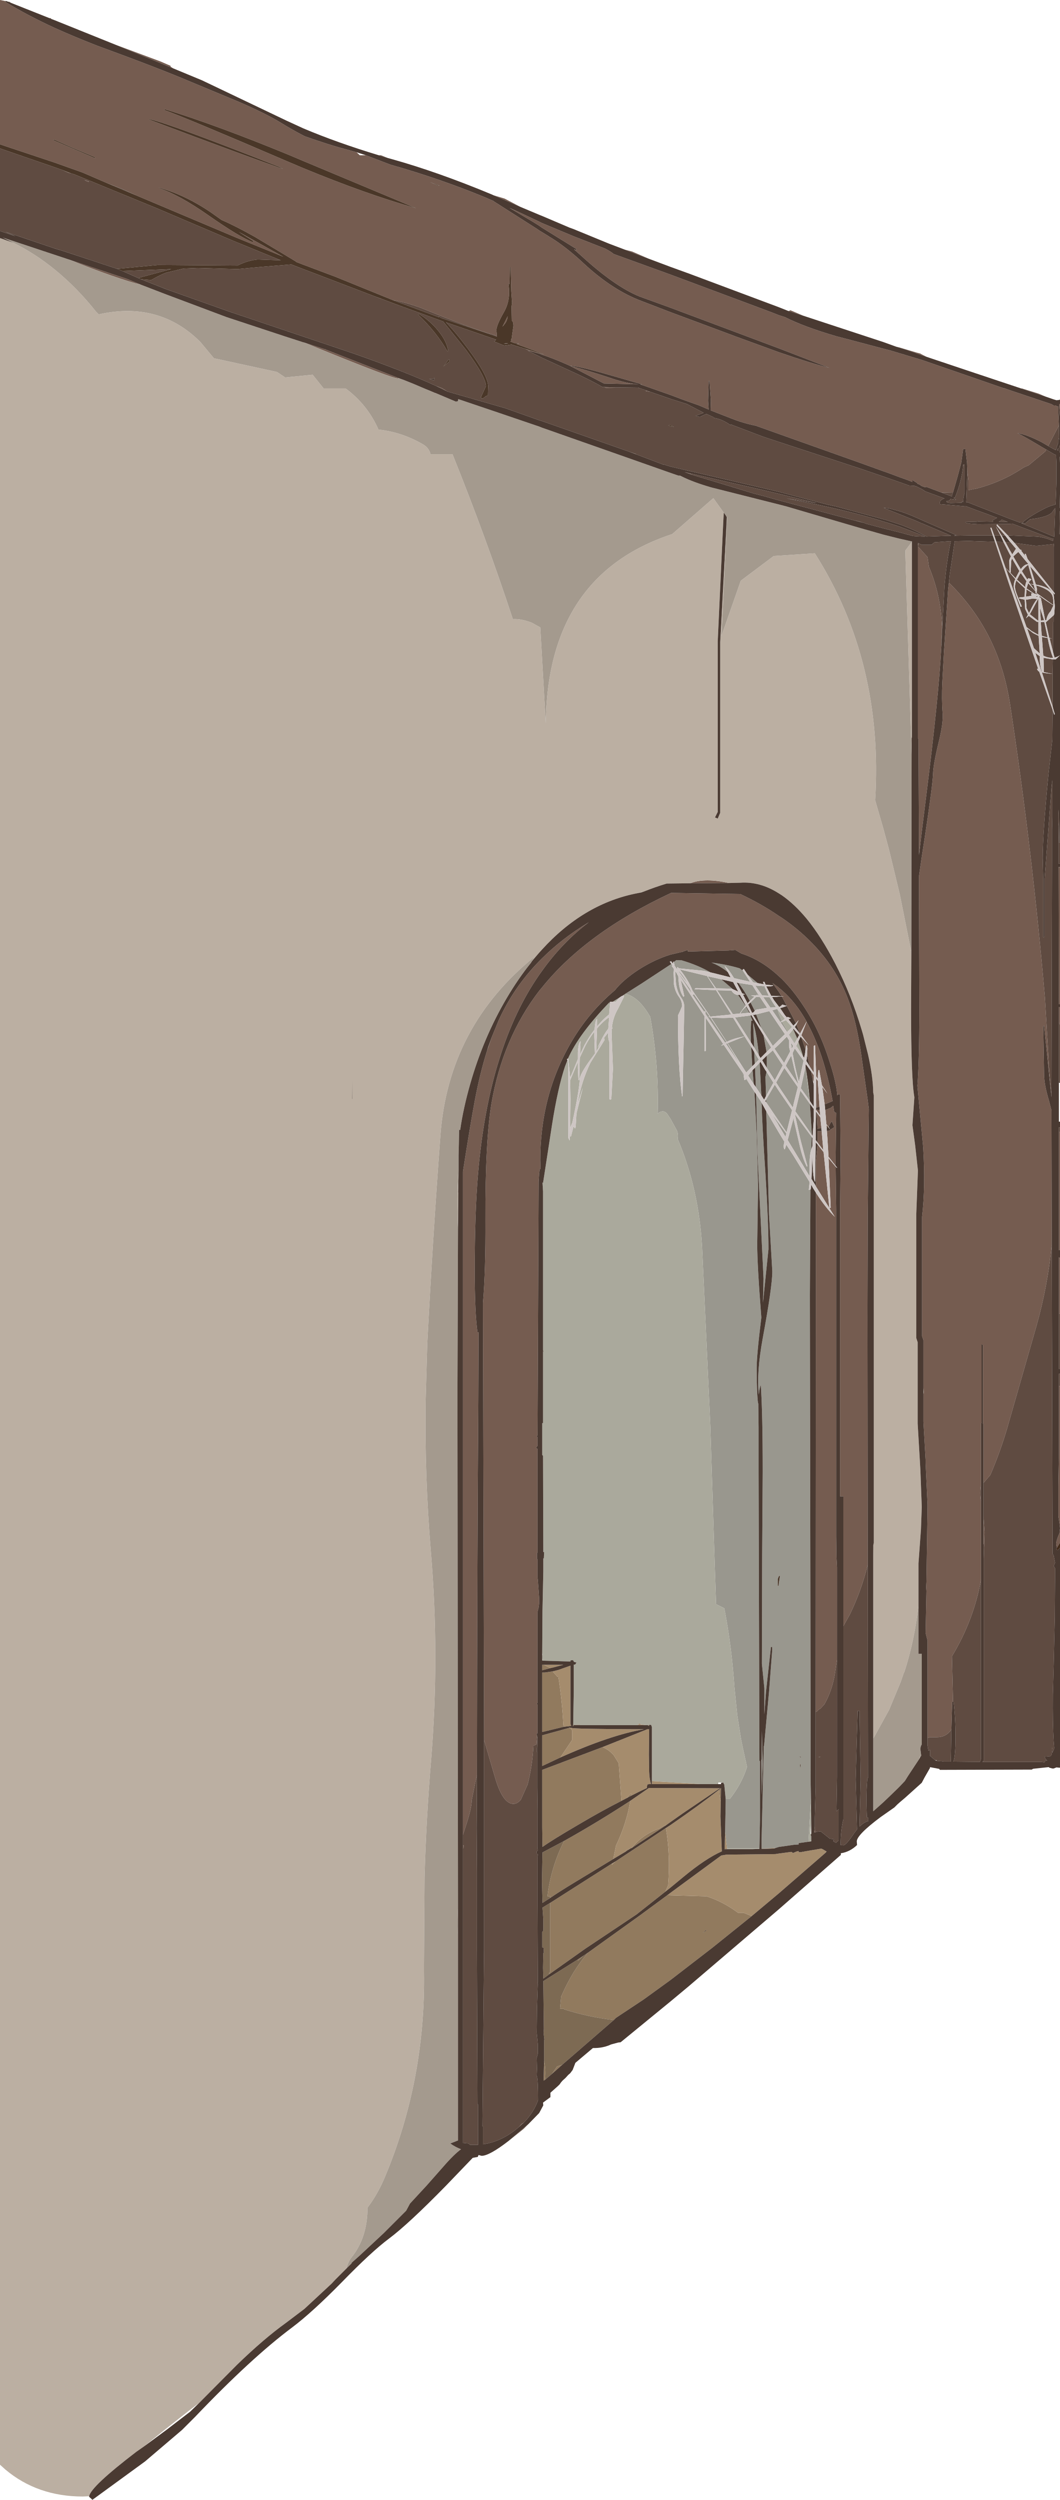 <?xml version="1.0" encoding="UTF-8" standalone="no"?>
<svg xmlns:ffdec="https://www.free-decompiler.com/flash" xmlns:xlink="http://www.w3.org/1999/xlink" ffdec:objectType="shape" height="455.65px" width="193.25px" xmlns="http://www.w3.org/2000/svg">
  <g transform="matrix(1.0, 0.0, 0.0, 1.0, 0.0, 0.0)">
    <path d="M186.15 70.8 L186.3 70.8 189.35 71.75 190.65 72.3 186.15 70.8 M193.15 72.9 L193.2 72.8 193.25 72.8 193.25 72.9 193.15 72.9 M193.25 73.65 L193.25 75.9 193.1 73.65 193.25 73.65 M193.25 147.75 L193.25 148.7 193.25 149.15 193.25 147.75 M193.25 158.2 L193.25 183.05 193.05 183.05 193.0 158.0 193.25 158.2 M193.25 183.6 L193.25 186.8 193.05 186.3 193.05 183.55 193.25 183.6 M193.25 206.4 L193.25 227.8 193.05 227.9 193.05 206.25 193.25 206.4 M193.25 229.3 L193.25 239.5 193.05 239.4 193.05 229.15 193.2 229.3 193.25 229.3 M193.25 252.65 L193.25 278.55 193.25 281.2 192.7 282.1 192.65 282.0 192.55 281.45 Q192.55 280.8 193.15 279.45 L193.25 278.55 193.15 277.65 192.95 276.35 192.95 270.8 193.05 265.0 193.05 253.4 193.05 252.65 193.25 252.65 M96.35 387.15 L95.45 388.05 92.7 390.25 94.35 388.85 96.35 387.15 M0.0 26.3 L0.0 0.0 1.0 0.2 1.05 0.2 1.0 0.25 0.95 0.3 1.0 0.35 Q4.9 2.75 10.0 5.1 13.55 6.7 17.65 8.3 29.0 12.45 34.75 14.9 L43.4 18.5 Q48.4 20.65 51.25 22.4 53.45 23.75 55.3 24.7 L55.6 24.85 Q60.15 26.45 62.85 27.15 L65.0 27.75 65.6 28.3 66.7 28.3 71.15 30.0 Q80.15 32.55 88.4 35.95 L90.0 36.65 89.95 36.65 97.95 41.75 98.3 42.0 98.8 42.3 100.1 43.1 100.15 43.15 100.5 43.35 Q103.3 45.1 106.3 47.9 111.65 52.9 117.05 54.9 L122.25 56.9 134.6 61.5 142.0 64.2 Q148.1 66.3 151.2 67.05 L142.0 63.5 122.25 56.1 116.6 54.05 Q112.05 52.2 105.95 46.6 L104.65 45.45 105.1 45.6 105.1 45.4 98.8 41.5 98.3 41.15 97.1 40.4 92.9 37.9 94.05 38.4 98.3 40.4 98.8 40.65 104.55 43.05 110.3 45.3 Q111.2 45.75 111.9 46.3 L122.25 50.05 139.8 56.6 Q140.75 56.95 142.0 57.45 L143.1 57.8 Q146.55 59.55 152.35 61.25 L161.05 63.55 162.4 63.9 164.05 64.4 164.9 64.65 165.05 64.7 167.05 65.3 168.05 65.6 168.2 65.65 178.05 69.05 182.95 70.75 183.1 70.8 183.2 70.8 184.05 71.1 191.65 73.65 192.1 73.9 192.4 73.9 192.85 74.1 192.95 74.1 192.95 75.3 193.05 77.55 191.1 81.3 189.9 80.6 Q187.2 79.2 185.5 78.95 186.65 79.5 189.65 81.3 L190.75 81.95 190.55 82.3 187.55 84.8 186.65 85.2 Q185.35 86.05 184.05 86.75 181.15 88.25 178.05 89.05 L176.55 89.35 176.55 87.6 176.35 85.8 176.3 84.35 176.0 81.85 175.6 81.85 175.25 84.35 174.6 86.8 173.75 89.75 171.7 89.8 168.9 88.75 168.6 88.8 168.05 88.6 167.6 88.3 167.2 88.15 167.2 88.05 167.05 87.95 166.35 87.5 166.35 87.85 165.05 87.35 164.05 87.0 162.05 86.25 161.05 85.9 156.9 84.4 142.0 79.1 137.8 77.6 Q135.55 77.15 133.4 76.3 L129.55 74.8 129.6 73.05 129.35 69.45 129.2 69.45 129.1 73.05 129.2 74.65 127.8 74.05 127.45 73.9 124.5 72.85 122.25 72.0 116.7 70.05 117.05 70.05 109.9 68.0 Q104.7 66.55 103.95 66.7 106.15 67.2 111.15 68.85 114.35 69.95 116.45 70.05 L110.1 69.9 103.95 66.7 103.4 66.45 Q100.8 65.3 98.8 64.65 L98.3 64.45 96.65 64.0 95.7 63.55 98.3 64.35 98.8 64.5 99.2 64.6 98.8 64.45 98.3 64.25 94.15 62.7 94.7 62.6 93.8 62.55 93.05 62.25 93.35 61.95 93.15 61.95 93.3 61.6 93.35 61.15 93.6 59.4 Q93.6 58.6 93.3 58.45 L93.25 55.9 93.35 55.2 93.2 53.05 93.1 48.7 92.95 48.7 92.9 51.85 92.85 51.7 92.7 51.8 Q93.15 54.65 91.9 56.85 90.5 59.3 90.5 60.2 L90.6 61.3 90.1 61.05 Q86.2 60.0 76.7 56.1 73.75 55.05 71.6 54.7 L61.15 50.45 55.3 48.25 54.0 47.75 54.0 47.7 46.5 43.2 Q42.85 41.15 40.4 40.1 L38.35 38.65 Q33.75 35.55 29.0 34.2 L29.0 34.3 Q32.65 35.5 38.0 39.25 43.65 43.2 46.1 44.15 L46.2 43.95 43.5 42.25 51.65 46.8 43.05 43.3 24.8 35.6 22.3 34.45 19.45 33.35 15.05 31.45 10.0 29.65 2.2 27.05 1.0 26.65 0.0 26.3 M1.3 0.25 L1.8 0.35 1.95 0.5 1.3 0.25 M9.0 3.3 L9.25 3.3 9.35 3.45 9.0 3.3 M21.05 8.15 L29.25 11.2 31.1 12.0 31.1 12.15 31.55 12.45 21.05 8.15 M69.05 28.3 L69.45 28.3 70.7 28.8 69.05 28.3 M90.0 35.6 L92.0 36.2 94.85 37.7 90.0 35.6 M113.9 45.5 L115.25 45.85 116.75 46.5 118.25 47.15 116.35 46.45 115.7 46.2 113.9 45.5 M143.8 56.7 L144.1 56.55 146.45 57.55 143.8 56.7 M163.4 63.2 L164.05 63.35 167.05 64.25 167.8 64.45 168.05 64.6 168.95 65.05 168.05 64.75 167.05 64.4 166.95 64.35 165.05 63.7 164.05 63.4 163.4 63.2 M110.2 70.55 L112.1 70.6 112.05 70.65 110.45 70.7 110.2 70.55 M117.8 71.15 L118.5 71.4 117.75 71.3 117.8 71.15 M191.7 199.45 L191.7 200.0 191.3 196.2 190.35 186.95 190.2 187.05 190.35 195.85 Q190.35 197.65 191.25 200.65 L191.7 202.4 191.7 203.4 191.75 226.85 Q191.0 234.55 188.9 241.9 L183.6 260.4 Q182.35 264.65 180.55 268.85 L179.3 270.3 179.3 259.65 179.2 259.45 179.2 245.2 179.1 245.05 178.95 245.05 178.95 259.3 178.85 259.45 178.85 270.8 178.8 270.85 Q178.6 272.35 178.85 273.65 L178.85 287.9 Q177.55 295.3 173.55 301.9 L173.75 310.2 173.6 310.2 173.45 315.25 Q172.5 316.65 170.8 316.65 L170.3 316.65 170.05 316.65 169.55 316.65 169.1 316.8 169.1 301.35 169.1 299.05 168.75 297.65 168.9 290.0 168.85 289.3 168.9 288.35 169.1 274.75 169.1 274.25 168.75 266.7 168.75 266.2 168.75 266.15 168.35 259.1 168.35 254.2 168.4 253.75 168.35 252.85 168.35 244.3 168.3 244.15 168.3 244.1 168.3 244.05 168.25 244.0 168.1 243.55 168.1 221.8 Q168.75 216.25 168.3 209.05 L167.25 197.9 Q167.6 193.65 167.6 183.95 L167.55 164.35 167.6 164.35 167.55 164.3 167.55 159.6 168.05 156.15 168.6 152.6 Q170.05 143.0 170.1 141.05 170.15 139.35 171.1 135.4 172.0 131.8 171.85 129.95 171.65 127.55 171.8 124.35 L172.1 118.7 172.85 107.4 173.0 106.2 Q175.85 109.0 178.05 112.25 182.6 119.0 184.05 127.8 L184.15 128.4 Q188.2 155.0 190.5 181.85 L191.1 191.85 Q191.25 195.65 191.7 199.45 M179.35 284.1 L179.35 281.6 179.3 281.4 179.3 276.35 179.5 279.35 179.35 284.1 M115.95 82.8 L114.75 82.35 115.95 82.75 115.95 82.8 M81.45 71.3 L79.5 70.35 80.6 70.75 81.45 71.3 M175.75 84.7 L175.6 84.9 175.6 84.7 175.75 84.7 M132.9 160.95 L125.8 161.0 125.95 160.95 Q128.55 160.0 132.9 160.95 M97.1 175.05 L96.95 175.25 96.95 175.2 97.1 175.05 M83.55 215.7 L83.55 217.65 83.5 217.25 83.55 215.7 M125.65 86.25 L126.2 86.55 124.8 86.05 125.65 86.25 M167.5 99.05 L167.35 99.05 167.35 98.95 167.5 99.05 M167.35 99.6 L169.1 101.55 169.35 103.3 Q171.5 108.4 171.75 114.15 L171.9 112.2 171.75 114.95 171.75 114.15 171.6 117.55 171.65 117.4 171.6 118.1 Q171.15 126.95 168.8 145.55 L168.05 151.6 167.55 155.85 167.45 134.7 167.35 134.55 167.35 99.6 M193.0 153.2 L193.0 150.55 192.95 150.0 192.95 148.45 193.0 147.55 193.05 152.5 193.0 153.2 M91.85 59.25 L91.6 59.55 92.0 58.75 92.55 57.65 Q92.5 58.55 91.85 59.25 M69.5 54.45 L69.45 54.45 68.4 54.05 69.5 54.45 M123.9 86.7 L124.0 86.7 124.3 86.85 124.15 86.8 123.9 86.7 M51.6 30.8 L51.0 30.45 Q30.85 22.5 27.2 21.7 L27.2 21.8 Q44.8 28.45 51.6 30.8 M52.0 29.25 L55.3 30.65 Q66.8 35.4 75.85 37.95 L55.3 29.35 52.7 28.25 Q39.85 22.95 30.05 19.9 L29.95 20.05 Q34.1 21.55 52.0 29.25 M79.65 33.75 L80.2 33.85 78.4 33.2 79.65 33.75 M17.35 28.85 L17.3 28.65 13.15 26.9 10.0 25.5 9.95 25.45 Q9.8 25.45 9.7 25.55 L17.35 28.85 M11.4 31.0 L12.95 31.6 12.5 31.5 11.4 31.0 M16.1 33.15 L15.75 33.0 15.35 32.8 16.25 33.1 16.1 33.15 M12.4 47.25 L23.2 50.85 25.7 51.9 Q21.45 50.85 12.4 47.25 M55.35 62.4 L59.2 63.65 59.3 63.65 59.35 63.7 72.9 69.0 72.45 68.95 Q71.5 68.95 59.9 64.25 L55.35 62.4 M77.7 70.95 L79.55 71.7 79.35 71.7 77.7 70.95 M89.65 189.05 L90.9 186.0 Q93.65 179.95 98.3 175.2 L98.8 174.7 Q102.5 171.0 107.35 168.1 102.5 171.8 98.8 177.0 L98.3 177.7 Q93.8 184.2 91.05 193.0 88.15 202.15 87.15 214.0 86.55 220.95 86.55 231.6 86.55 239.25 87.05 242.85 L87.25 242.85 87.2 255.35 Q87.0 283.1 86.95 323.6 L86.75 324.4 86.0 328.15 Q86.0 329.55 85.0 332.6 L84.4 334.45 84.4 213.55 Q85.7 205.2 86.55 200.65 87.5 195.6 88.8 191.5 L89.15 190.5 89.65 189.05 M84.4 336.95 L84.4 336.35 84.5 336.35 84.55 336.3 84.5 336.8 84.4 336.95 M88.25 317.15 L88.05 237.5 Q88.55 231.5 88.5 222.35 88.45 208.05 89.6 201.1 91.65 189.25 98.3 180.6 L98.8 180.0 Q106.85 170.0 122.25 162.8 L122.35 162.75 134.95 162.95 Q138.8 164.75 142.0 166.95 L142.55 167.3 Q145.55 169.35 147.9 171.75 152.4 176.3 154.55 181.95 156.15 186.1 157.05 192.45 L157.1 192.85 158.2 200.55 158.4 202.15 158.35 206.7 158.2 221.7 158.15 240.2 158.2 285.15 Q157.1 289.8 154.95 294.25 L153.75 296.4 153.75 272.75 153.15 272.75 153.15 220.9 153.25 210.7 153.15 199.5 152.7 199.5 152.65 199.7 Q152.5 197.35 151.2 193.4 149.45 187.8 146.5 183.4 144.65 180.55 142.55 178.45 L142.0 177.95 Q138.85 175.0 135.15 173.8 L134.05 173.15 132.8 173.25 125.4 173.45 125.4 173.15 124.5 173.45 124.45 173.5 124.4 173.5 122.25 174.0 Q119.3 174.9 116.35 176.8 113.55 178.65 112.1 180.5 106.8 184.95 103.45 191.2 99.7 198.15 98.8 206.15 98.5 208.75 98.5 211.45 L98.55 213.1 98.4 213.1 98.3 213.85 98.2 215.4 98.0 261.6 97.85 261.85 98.0 261.95 98.0 263.55 97.7 263.9 98.0 264.1 98.0 283.0 97.9 283.05 97.9 284.25 98.0 284.2 98.0 287.6 98.05 287.9 98.3 291.35 98.3 292.2 98.2 293.0 98.0 293.8 98.0 310.4 97.85 310.5 98.0 310.75 98.0 315.45 97.95 315.45 97.95 315.95 97.85 315.95 97.9 316.45 97.8 317.95 97.6 318.05 97.25 318.2 Q97.1 321.35 96.4 324.4 L96.2 325.25 94.95 328.05 Q94.3 328.8 93.6 328.8 91.65 328.8 90.25 324.0 L88.25 317.15 M95.5 386.9 L95.05 387.3 94.65 387.65 95.05 387.15 95.5 386.9 M142.5 181.6 L142.0 180.8 140.85 179.2 141.85 179.9 142.0 180.05 142.55 180.5 Q145.1 182.7 147.05 186.2 L145.85 188.4 145.8 188.3 145.2 186.75 145.6 185.95 145.1 186.5 142.55 181.65 142.9 181.6 142.5 181.6 M147.05 186.25 Q150.2 191.85 151.8 200.7 L150.35 201.3 149.9 198.1 150.85 199.35 149.85 197.8 149.35 195.05 149.2 195.05 149.1 196.0 149.1 196.65 148.8 196.2 148.6 190.55 148.45 190.55 148.35 190.7 148.35 195.5 147.65 194.45 147.15 192.35 147.2 191.1 147.1 190.55 146.95 190.55 146.85 191.35 146.1 189.1 147.45 190.55 146.1 188.7 147.05 186.25 M150.45 202.35 L151.5 201.9 151.9 201.55 152.1 202.7 152.45 202.85 152.35 210.7 152.35 212.5 151.05 210.85 150.85 207.5 150.75 206.15 151.2 206.1 151.4 205.9 152.1 205.45 151.65 204.4 151.4 204.7 151.05 205.4 150.65 204.9 150.45 202.35 M152.35 212.65 L152.45 220.4 152.45 280.05 152.5 283.85 152.6 285.65 152.6 302.5 152.2 305.15 Q151.7 308.15 150.3 310.65 L149.7 311.3 149.55 311.45 149.25 311.6 149.0 311.9 148.7 312.05 148.75 217.4 Q150.55 220.2 152.2 221.8 L151.2 220.2 148.75 216.25 148.75 211.65 149.05 208.6 150.15 210.0 151.2 220.2 151.45 220.15 151.05 211.1 152.35 212.65 M148.6 334.0 L148.45 334.0 148.55 332.9 148.6 334.0 M147.85 195.25 L148.35 195.95 148.35 197.25 148.35 197.85 148.3 197.45 148.35 197.25 148.15 196.7 147.85 195.25 M148.8 201.0 L148.8 197.6 148.8 196.6 149.1 197.0 149.4 201.7 148.85 201.9 148.8 201.0 M149.45 202.35 L149.55 203.35 148.9 202.45 148.85 202.25 149.45 202.35 M149.05 208.25 L149.05 206.5 149.05 206.2 149.8 206.2 150.1 209.65 149.05 208.25 M149.75 205.6 L149.05 205.75 148.9 202.8 149.55 203.65 149.75 205.6" fill="#755c50" fill-rule="evenodd" stroke="none"/>
    <path d="M193.25 81.15 L193.25 82.5 193.2 82.45 193.15 81.35 193.25 81.15 M193.25 83.25 L193.25 84.35 193.2 83.25 193.25 83.25 M193.25 90.0 L193.25 92.6 193.2 92.55 193.25 90.0 M193.25 93.2 L193.25 97.4 193.15 97.4 193.2 93.15 193.25 93.2 M193.25 148.7 L193.25 157.4 193.15 157.4 193.05 157.45 193.0 157.45 193.0 153.2 193.05 152.5 193.05 153.55 193.2 153.55 193.25 149.15 193.25 148.7 M193.25 158.05 L193.25 158.2 193.0 158.0 193.25 158.05 M193.25 186.8 L193.25 197.15 193.05 197.15 193.05 186.3 193.25 186.8 M193.25 205.5 L193.25 206.4 193.05 206.25 193.05 205.45 193.25 205.5 M193.25 239.5 L193.25 249.5 193.05 249.55 193.05 241.55 193.05 239.4 193.25 239.5 M193.25 250.4 L193.25 252.65 193.05 252.65 193.05 250.4 193.25 250.4 M0.0 42.1 L0.0 27.05 1.0 27.4 10.0 30.5 11.4 31.0 12.5 31.5 12.95 31.6 13.6 31.8 28.45 37.9 42.3 43.8 51.2 47.45 47.0 47.3 Q45.2 47.45 43.3 48.4 L28.8 48.3 21.35 49.0 11.5 45.75 10.0 45.3 1.0 42.25 2.8 43.05 1.3 42.55 1.0 42.45 0.0 42.1 M193.05 77.55 L193.05 77.95 193.1 80.15 193.1 80.2 193.05 79.9 192.95 79.9 192.95 80.65 192.5 82.0 192.4 81.95 192.45 82.05 192.1 81.85 191.1 81.3 193.05 77.55 M190.75 81.95 L192.1 82.75 192.55 82.95 192.55 83.3 192.6 84.35 192.6 87.8 192.45 91.95 192.1 92.05 Q191.25 92.25 189.95 92.95 187.75 94.1 186.45 95.2 L186.5 95.25 185.8 95.2 184.05 94.55 178.05 92.2 176.4 91.55 176.35 91.55 176.15 91.55 176.35 86.35 176.35 85.8 176.55 87.6 176.55 89.35 178.05 89.05 Q181.15 88.25 184.05 86.75 185.35 86.05 186.65 85.2 L187.55 84.8 190.55 82.3 190.75 81.95 M173.75 89.75 L173.55 90.3 173.55 90.5 171.7 89.8 173.75 89.75 M96.65 64.0 L96.2 63.9 98.3 64.95 98.8 65.2 103.45 67.35 Q107.65 69.25 109.85 70.55 L110.2 70.55 110.45 70.7 112.05 70.65 112.1 70.6 116.3 70.65 117.8 71.15 117.75 71.3 118.5 71.4 122.25 72.7 125.25 73.65 128.3 75.25 126.8 75.8 127.6 76.0 Q128.25 75.65 128.8 75.45 L130.1 76.05 130.1 76.15 Q131.7 76.4 133.2 77.5 L133.2 77.35 139.0 79.55 142.0 80.55 156.8 85.4 161.05 86.85 162.05 87.2 164.05 87.9 165.05 88.25 165.75 88.5 166.7 88.55 167.05 88.65 168.05 89.15 168.6 89.5 168.65 89.55 172.2 90.85 171.9 90.95 Q171.35 91.25 171.35 91.55 171.35 92.15 171.5 91.9 L176.05 92.3 176.05 92.25 178.05 93.0 180.25 93.8 181.8 94.4 181.75 94.4 Q181.5 94.55 180.95 94.85 L181.05 95.05 181.05 95.1 178.35 95.05 178.05 95.1 176.0 95.15 Q176.0 95.35 176.85 95.45 L178.35 95.55 184.05 95.5 184.55 95.45 191.85 98.2 192.05 98.2 191.95 98.6 Q190.25 97.85 188.8 97.8 L184.1 97.6 183.75 97.6 181.75 95.55 181.7 95.8 183.25 97.6 182.6 97.6 181.55 95.95 182.4 97.6 181.25 97.6 180.75 96.2 180.55 96.2 181.0 97.6 176.85 97.6 173.9 97.65 174.35 97.55 168.05 94.8 167.4 94.5 167.05 94.35 Q165.35 93.6 164.05 93.2 L162.05 92.65 161.1 92.55 162.05 92.95 164.05 93.75 167.05 94.95 168.05 95.4 168.1 95.4 173.4 97.65 173.25 97.65 168.9 97.8 168.05 97.35 167.05 96.85 Q165.6 96.15 164.05 95.6 L162.05 94.95 161.75 94.85 161.05 94.65 152.35 92.3 150.95 92.0 142.0 89.65 135.8 88.2 122.25 85.05 120.95 84.65 120.95 84.7 115.95 82.8 115.95 82.75 114.75 82.35 112.05 81.4 111.2 81.1 98.8 76.75 98.3 76.6 92.1 74.4 81.5 71.35 81.45 71.3 80.6 70.75 79.5 70.35 Q73.75 67.7 64.35 64.4 L55.3 61.35 41.8 56.8 30.25 52.7 25.7 50.9 27.55 51.05 Q29.4 50.0 30.3 49.7 L33.45 48.95 36.0 48.85 43.3 49.05 47.6 48.65 53.1 48.2 55.3 49.05 57.15 49.75 68.4 54.05 69.45 54.45 69.5 54.45 72.3 55.5 80.8 58.6 84.9 63.7 Q88.6 68.7 88.6 70.4 L87.75 72.25 87.7 72.3 Q87.7 72.9 88.35 72.4 88.65 72.1 88.95 72.1 L89.0 70.4 Q89.0 68.5 85.3 63.55 82.9 60.35 81.3 58.75 L90.45 61.9 90.1 62.25 91.95 63.0 93.25 62.8 95.7 63.55 96.65 64.0 M184.95 98.95 L188.9 99.5 190.85 99.3 192.1 99.15 192.15 99.15 192.1 99.7 192.1 107.9 187.35 101.9 187.0 100.95 186.8 100.95 186.95 101.4 186.15 100.35 186.3 100.3 185.95 100.15 184.95 98.95 M192.1 108.2 L192.1 108.45 192.0 108.2 Q191.3 106.95 188.85 106.55 L187.8 103.2 192.1 108.2 M192.1 112.15 L192.1 113.3 192.0 113.35 191.95 118.7 191.35 116.35 191.8 116.35 191.3 116.3 190.65 113.4 190.7 113.4 192.1 112.15 M191.95 120.2 L191.9 122.85 191.9 128.75 189.95 122.55 190.05 122.55 190.05 122.6 190.2 122.6 190.25 122.65 190.3 122.65 191.9 122.85 190.3 122.5 190.3 122.3 190.25 119.9 191.95 120.2 M191.9 129.35 L191.85 134.85 191.15 141.1 Q190.1 151.85 190.1 156.4 L190.2 160.35 190.2 170.85 190.35 170.85 190.45 170.65 190.45 160.15 191.7 143.55 191.85 142.2 191.85 148.9 191.8 151.2 191.8 155.0 191.8 156.85 191.7 199.45 Q191.25 195.65 191.1 191.85 L190.5 181.85 Q188.2 155.0 184.15 128.4 L184.05 127.8 Q182.6 119.0 178.05 112.25 175.85 109.0 173.0 106.2 L173.15 104.7 174.05 98.65 176.25 98.6 176.85 98.6 178.05 98.65 181.4 98.75 184.05 106.7 189.25 121.85 189.05 121.95 189.3 122.35 189.45 122.4 191.9 129.35 M191.75 226.85 L191.9 283.2 192.1 283.55 192.35 284.8 192.35 284.85 192.1 285.45 192.35 285.85 192.35 287.7 192.3 294.75 192.1 303.4 191.95 308.85 Q191.9 314.2 192.1 317.4 L192.2 318.65 192.1 318.95 191.85 319.5 191.85 319.05 191.75 319.75 191.55 320.1 190.45 320.2 Q190.5 320.55 190.9 320.9 L190.85 320.95 190.65 320.8 190.6 320.9 190.45 321.2 190.2 321.2 189.85 321.15 179.1 321.15 179.35 320.95 179.35 284.1 179.5 279.35 179.3 276.35 179.3 270.3 180.55 268.85 Q182.35 264.65 183.6 260.4 L188.9 241.9 Q191.0 234.55 191.75 226.85 M178.85 270.8 L178.85 273.65 Q178.6 272.35 178.8 270.85 L178.85 270.8 M178.85 287.9 L178.85 320.6 178.7 321.0 178.65 321.15 173.8 321.1 Q174.2 320.2 174.2 316.6 174.2 313.15 173.85 310.2 L173.75 310.2 173.55 301.9 Q177.55 295.3 178.85 287.9 M173.45 315.25 L173.35 321.1 172.0 321.1 171.85 321.05 170.7 320.95 170.8 320.85 170.5 320.85 169.55 320.05 169.55 318.95 169.25 319.1 169.1 318.2 169.1 316.8 169.55 316.65 170.05 316.65 170.3 316.65 170.8 316.65 Q172.5 316.65 173.45 315.25 M25.35 50.75 L22.3 49.4 31.2 49.05 29.9 49.4 25.45 50.6 25.35 50.75 M175.6 84.9 L175.75 84.7 175.85 84.7 175.85 89.95 Q175.6 90.5 175.6 91.5 L175.25 91.45 175.3 91.65 173.35 91.7 Q172.55 91.7 172.55 91.35 173.0 91.35 173.25 91.05 L173.3 90.95 174.3 91.1 173.85 90.75 174.1 90.7 Q175.3 87.75 175.6 84.9 M159.2 283.9 L159.2 281.75 159.25 281.45 159.2 283.9 M83.5 347.35 L83.5 352.4 83.45 352.4 Q83.4 349.9 83.5 347.35 M125.65 86.25 L137.3 88.9 142.0 90.0 148.9 91.7 143.4 90.85 147.4 91.65 Q155.15 93.2 161.05 95.05 L162.05 95.35 164.05 96.0 167.05 97.15 168.05 97.55 168.65 97.8 168.05 97.8 167.05 97.75 166.45 97.7 164.05 97.05 162.05 96.55 161.05 96.3 157.85 95.45 157.65 95.35 157.35 95.25 155.8 94.8 157.4 95.3 143.7 91.65 142.0 91.2 139.15 90.4 137.4 89.95 126.2 86.55 125.65 86.25 M167.5 99.05 L168.05 99.3 169.85 99.3 170.35 98.85 173.1 98.65 173.35 98.65 Q172.75 101.45 172.4 104.7 L172.2 106.7 171.9 112.2 171.75 114.15 Q171.5 108.4 169.35 103.3 L169.1 101.55 167.35 99.6 167.35 99.55 167.4 99.15 167.35 99.2 167.35 99.05 167.5 99.05 M171.75 114.95 L171.65 117.4 171.6 117.55 171.75 114.15 171.75 114.95 M184.2 98.8 L185.25 100.05 185.2 100.05 184.55 101.05 184.05 100.2 183.3 98.8 184.05 98.8 184.2 98.8 M182.95 98.8 L184.05 100.95 184.3 101.4 184.05 101.95 184.0 102.2 184.05 104.25 183.3 103.45 184.05 104.35 185.1 105.55 Q184.8 106.25 184.8 106.95 184.8 107.5 186.05 110.6 L186.3 110.55 185.55 108.75 Q185.05 107.6 185.05 106.95 185.05 106.4 185.3 105.8 L185.55 106.05 186.85 107.25 186.8 108.65 186.8 108.8 185.8 108.9 185.8 109.1 186.8 109.3 186.9 111.0 187.4 112.05 187.05 112.7 187.55 112.25 189.05 113.35 189.3 113.35 189.3 115.7 188.05 115.0 187.15 114.3 186.7 113.05 184.05 105.6 183.3 103.45 181.65 98.75 182.95 98.8 M182.1 95.1 L182.15 95.05 182.55 94.85 182.6 94.7 183.75 95.15 182.55 95.1 182.1 95.1 M192.7 82.05 L192.95 81.65 192.95 82.15 192.7 82.05 M186.55 95.35 L186.85 95.45 187.8 94.65 Q190.9 94.3 191.8 93.4 L192.1 92.95 192.4 92.6 192.35 93.4 192.2 97.85 192.1 97.8 186.15 95.35 186.55 95.35 M191.95 119.9 Q191.1 119.95 190.2 119.5 L189.95 116.1 191.0 116.3 Q191.45 118.6 191.95 119.8 L191.95 119.9 M188.35 115.4 L189.35 115.9 189.55 119.1 188.5 118.15 187.25 114.55 188.35 115.4 M189.25 109.2 L189.3 109.2 189.3 113.1 189.2 113.1 187.75 111.95 188.2 111.15 189.25 109.2 M188.7 108.65 L189.3 108.7 189.0 108.8 188.75 108.65 188.7 108.65 M189.75 108.95 L189.55 108.95 189.55 109.05 189.5 108.6 190.6 109.4 192.05 110.35 191.55 111.4 Q190.95 112.0 190.75 113.05 L190.55 113.05 189.75 108.95 M188.75 107.75 L188.8 108.1 188.9 108.1 189.2 108.35 188.55 108.2 187.15 107.25 187.45 106.3 188.75 107.75 M189.0 108.1 L189.05 107.35 188.9 106.7 Q191.15 107.35 191.75 108.35 192.05 108.8 192.05 110.3 L189.0 108.1 M188.45 106.5 L187.8 106.4 188.45 106.6 188.75 107.7 187.55 106.1 188.05 105.6 187.75 105.45 187.45 105.4 187.3 105.65 186.3 104.1 Q186.85 103.35 187.45 102.95 L188.45 106.5 M187.05 108.75 L187.05 108.6 187.15 107.45 188.4 108.2 188.0 108.15 188.05 108.6 187.05 108.75 M187.05 109.3 L187.2 109.3 188.3 109.1 189.15 109.2 Q188.8 109.4 188.15 110.65 L187.6 111.75 187.15 110.85 187.05 109.3 M185.9 104.7 L186.1 104.45 187.15 105.95 Q186.95 106.35 186.9 107.0 L185.45 105.7 185.4 105.65 185.9 104.7 M184.5 101.8 L184.6 101.95 185.85 104.1 185.8 104.15 185.15 105.4 184.15 104.35 184.25 104.35 184.35 102.25 184.5 101.8 M187.4 102.7 L187.45 102.85 Q186.8 102.8 186.1 103.75 L184.8 101.55 184.75 101.4 185.65 100.6 187.0 102.25 187.4 102.7 M190.35 113.05 L189.75 113.1 189.6 110.8 190.35 113.05 M190.85 115.5 L191.0 116.2 189.95 115.9 189.9 115.65 189.75 113.4 190.4 113.4 190.85 115.5 M188.75 119.0 L189.55 119.6 Q189.55 121.4 189.95 122.4 L189.85 122.35 188.75 119.0 M90.6 61.3 L90.6 61.35 90.45 61.3 80.4 57.95 80.1 57.7 79.95 57.7 80.1 57.85 71.6 54.7 Q73.75 55.05 76.7 56.1 86.2 60.0 90.1 61.05 L90.6 61.3 M24.8 35.6 L19.45 33.35 22.3 34.45 24.8 35.6 M81.95 65.85 L81.85 65.45 80.85 66.8 81.95 65.85 M81.6 64.1 L81.7 63.95 Q81.45 62.2 79.9 60.3 78.4 58.45 76.35 57.2 L76.2 57.3 Q79.7 60.7 81.6 64.1 M92.45 62.55 L92.65 62.6 91.85 62.7 92.05 62.6 92.45 62.55 M122.2 77.45 L121.85 77.55 122.25 77.7 122.85 77.8 122.25 77.5 122.2 77.45 M16.1 33.15 L16.25 33.1 15.35 32.8 15.75 33.0 16.1 33.15 M79.25 68.85 L78.95 69.05 78.25 69.05 79.1 69.35 79.25 68.85 M86.95 323.6 L86.9 333.25 86.95 341.1 86.95 355.45 87.05 383.5 87.15 383.6 87.15 390.95 85.7 390.95 85.4 390.7 84.45 390.6 84.4 390.6 84.4 336.95 84.5 336.8 84.55 336.3 84.5 336.35 84.4 336.35 84.4 334.45 85.0 332.6 Q86.0 329.55 86.0 328.15 L86.75 324.4 86.95 323.6 M158.2 285.15 L158.25 324.1 158.15 324.1 Q157.85 326.85 158.05 331.25 L158.3 331.35 158.3 331.95 Q157.55 332.1 156.7 332.95 L156.9 324.35 156.7 311.85 156.35 311.85 156.0 324.35 156.25 333.45 155.75 334.1 Q154.25 336.35 153.75 336.35 L153.25 336.3 Q153.25 333.7 153.75 331.6 L153.75 296.4 154.95 294.25 Q157.1 289.8 158.2 285.15 M98.0 315.45 L98.0 315.95 97.95 315.95 97.95 315.45 98.0 315.45 M97.9 316.45 L97.95 316.55 98.0 316.55 97.95 318.55 97.9 318.6 97.9 319.35 97.95 319.35 97.95 325.8 98.0 330.0 98.0 336.75 97.95 336.75 98.05 337.25 97.8 337.55 97.9 337.95 98.1 337.95 98.0 338.35 98.0 347.35 98.05 360.2 98.05 361.4 97.95 361.45 98.05 361.55 97.9 366.0 97.85 370.5 98.05 372.55 98.05 374.35 97.85 375.1 97.9 377.05 97.85 378.35 97.9 378.5 Q98.1 379.25 98.1 382.75 L98.1 382.8 Q97.3 385.05 95.5 386.9 L95.05 387.15 94.65 387.65 Q91.6 390.35 88.05 390.85 L88.05 387.55 87.95 387.55 88.25 355.5 88.25 343.55 88.25 335.65 88.25 333.15 88.25 317.15 90.25 324.0 Q91.65 328.8 93.6 328.8 94.3 328.8 94.95 328.05 L96.2 325.25 96.4 324.4 Q97.1 321.35 97.25 318.2 L97.6 318.05 97.8 317.95 97.9 316.45 M152.6 302.5 L152.6 323.9 152.5 330.15 152.9 329.75 152.9 335.45 152.4 335.9 151.9 335.6 152.0 335.25 151.3 335.15 149.6 333.8 148.8 333.9 148.6 334.0 148.55 332.9 148.55 331.35 148.7 325.8 148.7 312.05 149.0 311.9 149.25 311.6 149.55 311.45 149.7 311.3 150.3 310.65 Q151.7 308.15 152.2 305.15 L152.6 302.5 M149.3 320.2 L149.3 320.35 149.6 320.2 149.3 320.2 M191.8 318.6 L191.85 318.95 191.85 318.55 191.8 318.6" fill="#5f4b41" fill-rule="evenodd" stroke="none"/>
    <path d="M16.25 455.0 L15.1 455.05 Q6.85 455.05 1.0 450.15 L0.0 449.25 0.0 43.4 0.6 43.6 1.0 43.75 2.45 44.25 Q6.45 46.25 10.0 49.15 14.05 52.45 17.5 56.8 L18.0 57.3 Q29.0 54.85 36.5 62.3 L39.0 65.3 50.5 67.8 52.0 68.8 57.0 68.3 59.0 70.8 63.0 70.8 Q67.0 73.75 69.0 78.3 73.2 78.75 76.95 80.9 78.2 81.55 78.5 82.8 L82.5 82.8 Q88.65 98.1 93.5 112.85 95.0 112.75 96.95 113.5 L98.3 114.25 98.5 114.35 99.5 131.85 Q99.8 105.0 122.25 97.45 L122.55 97.35 130.05 90.8 131.95 93.45 131.85 95.35 131.7 98.55 130.85 116.9 130.85 148.0 130.35 149.0 130.85 149.2 131.3 148.15 131.3 117.05 132.3 98.45 132.45 95.55 132.5 94.25 132.25 93.85 132.55 94.3 131.55 115.85 135.05 105.85 141.05 101.35 148.55 100.85 Q161.1 120.6 159.55 145.85 L161.05 151.05 162.05 154.75 164.05 163.05 166.15 173.55 166.1 183.85 Q166.1 196.6 166.7 200.0 L166.35 205.1 166.85 208.8 167.35 213.35 167.05 221.2 167.05 243.9 167.3 244.65 167.3 259.45 167.7 266.25 167.8 268.0 168.05 274.7 167.9 278.8 167.45 284.95 167.45 292.6 Q166.75 299.0 164.85 304.85 L164.8 304.85 164.2 306.6 162.1 311.65 159.35 316.65 159.2 316.9 159.2 283.9 159.25 281.45 159.3 281.25 159.3 199.65 159.2 199.15 Q159.15 196.15 158.25 192.2 L157.35 188.6 157.1 187.75 Q155.2 181.35 152.3 175.7 149.75 170.75 147.05 167.45 144.85 164.8 142.55 163.2 L142.0 162.85 Q138.55 160.65 134.95 160.9 L132.9 160.95 Q128.55 160.0 125.95 160.95 L125.8 161.0 121.55 161.05 Q119.4 161.7 117.4 162.5 L115.75 162.9 Q106.25 164.9 98.8 173.1 L98.3 173.65 97.1 175.05 96.95 175.2 96.95 175.25 96.8 175.5 96.95 175.2 97.5 174.35 Q81.8 187.0 80.3 206.85 78.9 225.65 77.9 244.8 L77.6 255.35 Q77.4 269.1 78.55 282.8 80.15 301.75 78.6 320.75 77.7 331.45 77.4 342.2 L77.3 358.05 77.3 359.35 Q77.6 379.1 70.2 396.75 68.9 399.9 67.0 402.4 67.0 407.85 64.1 411.45 63.5 412.2 63.15 413.5 L61.15 415.5 60.45 416.25 55.5 420.85 52.2 423.35 Q48.15 426.25 43.2 431.05 L36.3 438.0 34.45 439.4 30.0 442.9 26.35 445.85 24.85 446.9 Q16.55 453.25 16.25 455.0 M168.75 266.7 L168.75 266.15 168.75 266.2 168.75 266.7 M168.35 254.2 L168.35 252.85 168.4 253.75 168.35 254.2 M166.25 98.75 L166.25 134.35 166.2 134.55 166.2 137.65 165.15 103.85 165.05 100.35 166.25 98.75 M167.65 320.5 L167.6 320.6 167.6 320.1 167.65 320.5 M83.6 213.2 L83.55 215.7 83.5 217.25 83.55 217.65 83.5 224.1 Q83.25 218.5 83.6 213.2 M167.35 99.2 L167.4 99.15 167.35 99.55 167.35 99.2 M89.0 190.85 L89.65 189.05 89.15 190.5 89.0 190.85 M64.2 200.25 L64.25 200.35 64.25 196.95 64.2 200.25" fill="#bbafa2" fill-rule="evenodd" stroke="none"/>
    <path d="M124.3 86.85 Q126.4 87.9 129.7 88.85 L142.0 91.95 143.35 92.3 156.65 96.2 161.05 97.45 162.05 97.7 164.05 98.2 166.3 98.7 166.25 98.75 165.05 100.35 165.15 103.85 166.2 137.65 166.2 137.85 166.15 173.55 164.05 163.05 162.05 154.75 161.05 151.05 159.55 145.85 Q161.1 120.6 148.55 100.85 L141.05 101.35 135.05 105.85 131.55 115.85 132.55 94.3 132.25 93.85 131.95 93.45 130.05 90.8 122.55 97.35 122.25 97.45 Q99.8 105.0 99.5 131.85 L98.5 114.35 98.3 114.25 96.95 113.5 Q95.0 112.75 93.5 112.85 88.65 98.1 82.5 82.8 L78.5 82.8 Q78.2 81.55 76.95 80.9 73.2 78.75 69.0 78.3 67.0 73.75 63.0 70.8 L59.0 70.8 57.0 68.3 52.0 68.8 50.5 67.8 39.0 65.3 36.5 62.3 Q29.0 54.85 18.0 57.3 L17.5 56.8 Q14.05 52.45 10.0 49.15 6.45 46.25 2.45 44.25 L1.0 43.55 0.5 43.3 12.25 47.2 12.4 47.25 Q21.45 50.85 25.7 51.9 L30.25 53.65 41.3 57.8 52.05 61.35 55.3 62.4 55.35 62.4 59.9 64.25 Q71.5 68.95 72.45 68.95 L72.9 69.0 73.6 69.25 75.35 69.95 77.7 70.95 79.35 71.7 79.55 71.7 83.1 73.2 83.45 73.15 83.5 73.05 83.55 72.75 91.1 75.3 98.3 77.75 98.8 77.95 110.75 82.15 122.25 86.2 123.7 86.7 123.9 86.7 124.15 86.8 124.3 86.85 M167.45 292.6 L167.45 301.45 168.05 301.45 168.05 317.95 Q167.8 318.35 167.8 318.85 L167.95 320.0 167.65 320.5 167.6 320.1 167.6 320.6 165.55 323.7 165.05 324.5 164.95 324.65 164.05 325.6 163.6 326.05 162.05 327.55 161.05 328.5 160.55 328.95 159.2 330.15 159.2 316.9 159.35 316.65 162.1 311.65 164.2 306.6 164.8 304.85 164.85 304.85 Q166.75 299.0 167.45 292.6 M96.8 175.5 Q94.5 178.35 92.4 181.9 88.15 189.1 85.75 197.5 84.45 202.05 83.9 205.95 L83.7 205.95 83.65 208.7 83.6 210.6 83.6 211.8 83.6 213.2 Q83.25 218.5 83.5 224.1 L83.4 254.4 83.5 347.35 Q83.4 349.9 83.45 352.4 L83.5 352.4 83.5 390.15 82.1 390.7 Q83.0 391.35 84.05 391.75 82.75 392.7 80.8 394.95 L77.8 398.35 74.75 401.65 74.05 402.95 69.95 407.05 65.5 411.2 64.1 412.45 64.1 412.55 63.15 413.5 Q63.5 412.2 64.1 411.45 67.0 407.85 67.0 402.4 68.9 399.9 70.2 396.75 77.6 379.1 77.3 359.35 L77.3 358.05 77.4 342.2 Q77.7 331.45 78.6 320.75 80.15 301.75 78.55 282.8 77.4 269.1 77.6 255.35 L77.9 244.8 Q78.9 225.65 80.3 206.85 81.8 187.0 97.5 174.35 L96.95 175.2 96.8 175.5" fill="#a49a8e" fill-rule="evenodd" stroke="none"/>
    <path d="M151.0 205.45 L150.7 205.5 150.7 205.05 151.0 205.45" fill="#573923" fill-rule="evenodd" stroke="none"/>
    <path d="M114.0 181.15 L117.0 179.25 122.25 175.8 122.4 175.7 122.6 176.0 122.45 176.05 122.85 176.6 122.8 177.3 122.85 179.3 Q123.05 180.7 123.75 181.65 124.35 182.45 124.35 183.4 L124.0 184.25 123.6 185.1 Q123.6 194.6 124.35 199.85 L124.45 199.8 124.5 196.55 124.65 189.35 124.75 183.5 Q124.75 182.6 124.15 181.8 123.5 180.85 123.25 179.35 L123.1 177.35 123.1 177.0 123.5 177.6 123.45 177.6 123.65 177.9 123.75 179.15 Q123.95 180.8 124.6 181.7 L124.75 181.55 124.1 178.6 128.45 185.25 128.45 191.6 128.7 191.55 128.65 185.5 131.85 190.3 131.45 190.6 131.95 190.45 133.2 192.3 135.7 195.95 135.65 196.0 135.35 195.65 135.65 196.05 135.6 196.1 135.7 196.85 135.95 196.8 136.05 196.65 137.55 199.0 137.95 206.7 138.2 216.2 138.05 226.8 Q138.05 230.6 138.8 240.15 137.95 247.05 137.95 249.35 137.95 253.8 138.2 255.8 L138.25 255.8 138.25 256.1 138.3 260.15 138.3 268.3 138.45 320.9 138.55 321.05 138.55 331.8 138.45 336.9 132.55 336.9 132.2 333.95 132.3 328.4 132.3 327.9 133.05 327.9 Q135.2 325.2 136.2 322.05 L136.1 321.7 136.0 321.15 135.9 320.75 135.45 318.7 135.1 317.0 134.4 312.55 134.35 312.0 133.9 307.6 Q133.4 300.1 132.05 293.15 L130.55 292.4 130.3 285.15 129.5 259.9 128.0 227.3 Q127.4 216.65 123.55 207.6 123.7 206.75 123.4 206.05 L122.25 203.95 121.65 203.05 Q121.0 202.2 120.05 202.85 119.9 202.95 119.9 203.1 120.15 194.2 118.55 185.35 L118.25 184.85 Q116.3 181.65 114.0 181.15 M122.6 175.55 L122.75 175.45 122.8 175.75 122.6 175.55 M122.85 175.35 L123.3 175.0 124.45 175.05 124.3 175.05 Q127.2 175.9 129.55 177.25 L128.3 176.95 123.75 176.5 123.6 176.3 123.45 176.3 123.5 176.55 123.35 176.55 123.5 176.6 123.55 176.8 123.35 176.55 123.0 176.05 122.85 175.35 M132.7 177.2 Q131.3 176.05 129.7 175.45 132.5 175.8 134.85 176.5 L135.45 176.95 136.75 178.95 133.85 178.3 133.8 178.25 Q132.8 176.6 132.1 176.05 L132.7 177.2 M136.3 177.65 L138.15 179.2 137.3 179.05 136.3 177.65 M147.75 216.8 L147.65 236.05 147.8 325.3 147.85 327.85 147.8 328.65 147.4 335.7 145.6 335.95 145.6 336.2 144.8 336.25 142.0 336.65 141.35 336.85 138.85 336.95 138.85 335.25 139.25 318.25 139.3 318.2 140.2 308.4 140.8 300.6 140.75 300.15 140.7 300.2 140.55 300.2 139.65 308.35 139.35 312.5 139.35 307.7 138.9 303.25 138.95 283.55 139.05 268.3 Q139.05 257.5 138.7 252.4 138.45 253.05 138.35 254.2 137.9 250.25 139.05 243.95 140.8 234.5 140.8 231.75 L140.2 221.3 139.7 202.55 142.0 206.45 143.0 208.1 142.85 208.9 142.95 209.45 143.1 209.45 143.35 208.65 144.6 210.55 147.6 215.45 147.45 216.9 147.75 216.8 M138.85 201.0 Q138.95 205.1 139.55 213.95 140.1 222.75 140.1 227.7 L139.1 237.45 139.2 233.05 138.1 210.35 137.85 199.45 138.65 200.65 138.85 201.0 M136.7 182.45 Q135.7 180.55 134.6 179.15 L137.15 179.55 138.35 181.45 138.05 181.45 138.1 181.3 Q138.0 181.3 137.85 181.45 L136.9 181.45 137.55 181.65 136.7 182.45 M134.55 181.35 L135.9 183.3 134.85 184.75 133.6 184.85 130.75 180.5 133.35 180.55 Q133.8 181.3 134.55 181.35 M133.6 180.3 L133.35 180.2 130.55 180.15 129.0 177.95 130.4 178.25 131.5 178.5 133.6 180.3 M133.3 184.9 L133.0 184.95 129.5 185.3 126.25 180.55 Q125.6 178.8 123.95 176.7 L128.9 177.9 130.35 180.15 126.85 180.1 126.6 180.3 130.55 180.5 133.3 184.9 M131.85 185.55 L133.65 185.5 135.75 188.9 135.25 189.0 Q133.55 189.35 132.5 189.9 L129.65 185.5 131.85 185.55 M136.0 183.5 L136.6 184.6 135.0 184.75 Q135.2 184.2 136.0 183.5 M139.2 179.75 L139.4 179.85 140.15 181.5 138.95 181.45 137.7 179.65 139.2 179.75 M136.85 182.7 L137.85 181.7 138.55 181.75 139.85 183.7 137.8 184.05 137.6 184.25 136.9 182.85 136.85 182.7 M138.8 187.4 L137.85 184.9 140.25 184.3 142.0 186.9 143.1 188.5 142.0 189.55 140.9 190.65 138.8 187.4 M136.8 185.1 L137.2 186.05 136.95 186.05 136.85 188.15 136.9 190.0 134.0 185.45 136.8 185.1 M137.5 190.95 L137.3 186.4 Q137.95 188.35 138.35 192.35 L137.5 190.95 M139.75 191.75 L139.2 188.7 140.6 190.95 139.75 191.75 M142.55 186.1 L142.25 186.3 142.0 185.9 140.8 184.15 141.7 183.9 141.8 184.1 142.0 184.8 142.55 186.1 M140.8 182.6 L141.45 183.6 140.45 183.65 139.15 181.75 140.3 181.75 140.8 182.6 M126.25 181.35 L126.45 181.3 126.4 181.05 129.4 185.3 129.1 185.3 129.5 185.45 132.45 189.9 132.2 190.05 128.6 184.8 128.6 184.3 128.45 184.3 128.45 184.55 126.25 181.35 M123.6 177.3 L123.6 177.4 123.05 176.6 123.6 177.3 M123.95 177.85 L123.9 177.65 125.75 180.2 126.15 181.15 125.4 180.05 123.95 177.85 M123.75 177.1 L123.7 176.95 Q124.6 177.8 125.35 179.3 L123.75 177.1 M136.95 190.8 L137.15 194.35 136.05 195.5 132.65 190.15 135.75 188.9 136.95 190.8 M137.6 193.9 L137.5 191.75 138.35 193.15 137.6 193.9 M137.5 198.6 L136.05 196.6 136.1 196.55 137.5 198.55 137.5 198.6 M132.35 190.25 L132.6 190.15 135.05 194.2 132.35 190.25 M139.8 194.65 L139.8 192.4 140.9 191.45 142.0 193.15 142.7 194.2 141.25 196.9 139.8 194.65 M137.65 194.6 L138.5 193.7 138.8 199.65 137.8 198.15 137.65 194.6 M139.75 195.35 L141.0 197.35 139.65 199.8 139.55 196.3 139.75 195.35 M137.45 197.65 L137.15 197.2 136.4 196.05 137.2 195.05 137.4 197.45 137.45 197.65 M144.9 190.1 L144.85 190.2 143.8 188.55 143.9 188.5 144.9 190.1 M143.6 188.0 L143.5 188.1 142.3 186.35 142.6 186.25 143.2 187.3 143.6 188.0 M142.0 190.4 L143.45 188.95 143.85 189.6 143.85 190.8 144.05 191.65 142.95 193.75 142.0 192.35 141.2 191.15 142.0 190.4 M145.75 191.55 L145.15 190.65 145.2 190.55 145.75 191.55 M144.6 190.65 L144.35 191.15 144.2 190.05 144.6 190.65 M142.0 196.4 L143.0 194.65 145.45 198.15 144.7 201.15 144.55 201.9 142.0 198.1 141.5 197.3 142.0 196.4 M146.5 193.35 L145.65 197.2 Q145.0 194.85 144.5 191.95 L144.9 191.1 146.5 193.35 M143.25 194.25 L143.65 193.45 144.25 192.4 144.85 195.0 145.55 197.6 145.55 197.65 143.25 194.25 M147.6 200.6 L146.0 198.35 146.85 194.45 147.6 200.6 M147.7 201.85 L148.0 206.65 148.0 206.85 145.0 202.55 145.4 200.9 145.9 198.8 146.1 199.05 146.1 199.1 146.15 199.1 147.65 201.2 147.7 201.85 M147.9 209.5 Q147.55 210.65 147.6 212.85 L147.6 214.4 143.6 207.8 144.7 203.7 144.7 204.05 145.7 208.4 Q146.3 211.15 147.1 212.65 L147.2 212.55 145.9 207.6 144.9 203.05 148.0 207.25 147.9 209.5 M139.65 200.45 L141.25 197.7 142.0 198.85 144.4 202.35 143.4 206.4 142.0 204.35 139.7 200.95 139.65 200.45 M143.2 207.2 L142.0 205.2 141.85 204.9 141.7 204.65 141.1 203.7 140.75 203.15 140.55 202.85 142.0 204.75 143.35 206.6 143.2 207.2 M142.2 287.2 L142.0 287.3 141.8 287.8 141.8 289.05 141.95 289.05 142.0 288.5 142.2 287.2 M145.7 320.2 L145.8 320.25 146.0 320.35 146.0 320.2 145.7 320.2 M145.9 321.55 L145.85 321.8 145.95 322.35 145.95 321.5 145.9 321.55 M138.8 320.8 L138.85 320.65 138.9 315.5 139.05 321.5 138.85 327.2 138.8 320.8 M146.9 324.95 L146.85 324.95 146.9 325.05 146.9 324.95" fill="#99978e" fill-rule="evenodd" stroke="none"/>
    <path d="M113.05 181.75 L112.25 182.6 111.7 182.6 113.05 181.75 M111.2 183.0 L111.05 184.9 Q109.85 185.85 108.85 187.1 L108.85 185.7 Q108.5 185.95 108.4 187.65 107.4 188.95 106.55 190.5 L105.75 192.2 105.85 189.8 Q105.45 190.0 105.35 191.85 L105.35 193.05 103.95 196.45 103.6 192.95 103.55 192.95 Q105.5 188.5 111.1 182.7 L111.15 183.0 111.2 183.0 M103.45 193.25 L103.6 193.7 103.6 207.4 103.85 207.9 103.95 205.55 104.0 200.35 103.95 196.9 105.35 193.6 105.35 194.7 105.45 196.85 105.6 196.85 105.7 192.8 106.75 190.55 Q107.5 189.15 108.35 188.05 L108.35 188.95 108.45 191.95 108.55 191.9 108.05 192.6 Q106.0 195.3 105.7 196.55 105.7 198.25 104.35 204.6 L103.95 205.55 103.95 207.15 104.1 207.15 104.55 205.35 104.85 205.7 104.95 205.4 105.1 202.95 106.25 198.3 105.3 201.25 Q105.95 197.2 107.65 193.7 L110.2 189.6 110.15 189.15 110.85 188.25 Q110.85 189.4 111.1 189.95 L111.1 200.3 111.2 200.45 111.45 200.35 111.75 194.8 111.5 188.35 111.55 187.55 111.7 187.35 111.55 187.3 Q111.75 185.45 112.65 183.9 L113.75 181.7 113.7 181.35 113.6 181.45 113.5 181.5 114.0 181.15 Q116.3 181.65 118.25 184.85 L118.55 185.35 Q120.15 194.2 119.9 203.1 119.9 202.95 120.05 202.85 121.0 202.2 121.65 203.05 L122.25 203.95 123.4 206.05 Q123.7 206.75 123.55 207.6 127.4 216.65 128.0 227.3 L129.5 259.9 130.3 285.15 130.55 292.4 132.05 293.15 Q133.4 300.1 133.9 307.6 L134.35 312.0 134.4 312.55 135.1 317.0 135.45 318.7 135.9 320.75 136.0 321.15 136.1 321.7 136.2 322.05 Q135.2 325.2 133.05 327.9 L132.3 327.9 132.05 325.35 132.1 325.3 132.0 325.25 131.85 324.9 131.65 324.95 131.65 324.9 130.95 324.9 130.95 325.15 130.95 325.2 127.65 325.2 118.85 324.65 118.85 314.8 118.7 314.4 118.35 314.4 118.35 314.45 118.25 314.4 118.15 314.5 118.1 314.45 117.8 314.45 116.95 314.35 116.55 314.15 116.35 314.35 116.25 314.45 105.75 314.45 105.75 314.4 104.5 314.4 104.6 308.4 104.6 303.4 104.85 303.4 105.1 303.05 104.6 302.9 104.6 302.8 104.45 302.6 104.0 302.65 104.0 302.85 98.85 302.7 98.85 302.55 98.95 302.45 99.0 302.4 98.85 302.4 98.85 301.7 98.9 301.7 98.85 301.05 98.9 293.6 99.05 286.4 99.05 284.05 99.15 284.05 99.2 282.9 99.05 282.9 99.0 265.35 98.85 265.2 98.85 259.4 99.0 259.4 99.0 251.45 99.0 248.5 99.0 247.4 99.0 246.25 99.1 246.45 99.1 246.35 99.0 246.15 99.0 217.15 98.9 215.5 99.0 215.65 100.65 204.95 Q101.7 198.3 103.0 194.4 L103.45 193.25 M147.85 327.85 L147.9 332.4 147.75 334.3 147.9 334.2 147.9 334.3 147.8 334.45 147.9 334.7 147.9 335.45 147.75 335.65 147.4 335.7 147.8 328.65 147.85 327.85 M138.45 336.9 L138.45 337.0 137.15 337.05 132.55 337.05 132.55 336.9 138.45 336.9 M108.95 190.95 L109.9 189.5 108.7 191.7 108.85 187.45 Q109.85 186.25 111.05 185.4 L110.9 187.5 Q109.95 188.7 108.95 190.95 M141.7 183.9 L142.0 184.3 142.45 184.9 143.1 185.7 142.55 186.1 142.0 184.8 141.8 184.1 141.7 183.9 M141.45 183.6 L140.8 182.6 141.5 183.6 141.45 183.6 M142.1 183.55 L142.0 183.55 141.1 182.3 142.0 183.45 142.1 183.55 M143.1 185.05 L142.8 184.65 142.15 183.8 142.25 183.75 142.55 184.2 143.1 185.05 M144.6 187.6 L145.35 189.3 144.9 190.1 143.9 188.5 144.6 187.6 M143.6 188.0 L143.2 187.3 142.6 186.25 143.3 185.95 144.4 187.2 143.6 188.0 M145.75 191.55 L145.2 190.55 145.55 189.85 146.3 192.15 146.4 192.55 145.75 191.55 M147.65 200.7 L147.6 200.6 146.85 194.45 Q147.35 197.1 147.65 200.7 M147.65 201.2 L147.7 201.85 147.65 201.2" fill="#aaa99c" fill-rule="evenodd" stroke="none"/>
    <path d="M118.35 314.45 L118.35 314.55 118.25 314.55 118.15 314.5 118.25 314.4 118.35 314.45 M105.75 314.45 L104.6 314.45 104.5 314.65 104.45 314.6 104.5 314.4 105.75 314.4 105.75 314.45 M98.85 302.55 L98.85 302.45 98.95 302.45 98.85 302.55 M131.1 326.2 L131.45 325.9 131.4 328.35 131.25 327.65 131.1 326.2 M121.3 344.8 L116.05 348.95 106.7 355.2 100.35 359.7 100.05 359.7 100.3 359.4 100.3 346.85 111.6 339.65 111.55 339.9 112.2 339.3 116.05 336.75 121.4 333.2 Q122.25 338.25 121.8 343.65 L121.3 344.8 M131.1 326.05 L131.05 325.95 131.1 325.95 131.3 325.9 131.1 326.05 M114.9 328.25 Q114.25 332.3 112.3 336.4 L111.8 338.85 104.7 343.15 Q101.9 344.85 100.3 345.95 L100.3 345.65 99.8 345.65 Q100.45 340.3 102.85 335.55 109.1 332.05 114.9 328.25 M113.9 337.6 L114.3 337.15 114.9 336.95 113.9 337.6 M115.15 336.85 Q117.15 334.35 120.2 333.3 L121.3 332.65 121.35 332.75 116.35 336.05 115.15 336.85 M121.65 345.45 L128.8 345.65 Q131.8 346.6 134.55 348.65 L135.55 348.65 137.05 349.25 129.9 355.0 122.25 360.9 117.35 364.45 112.3 367.8 111.9 368.2 Q107.2 367.65 102.85 366.25 L102.8 366.15 102.1 366.15 102.3 363.9 102.45 363.6 Q104.35 359.25 107.15 355.95 L116.7 349.1 121.65 345.45 M150.35 337.85 L150.65 337.45 150.7 337.5 150.35 337.85 M100.75 304.65 L101.6 305.6 101.8 305.65 Q102.5 310.2 102.7 314.4 L102.8 314.75 98.85 315.7 98.85 313.6 98.85 304.85 99.35 304.85 100.75 304.65 M104.05 314.6 L104.05 314.35 104.15 314.6 104.05 314.6 M103.75 314.95 L104.0 315.0 104.3 315.4 104.3 317.15 102.15 320.35 98.85 321.9 98.85 316.3 103.75 314.95 M116.35 314.35 L116.55 314.15 116.95 314.35 116.35 314.35 M109.85 318.45 Q111.05 318.95 111.9 319.95 L112.8 321.4 113.3 328.25 Q109.65 330.1 105.35 332.65 100.65 335.4 98.9 336.65 L98.85 333.05 98.85 322.6 109.85 318.45 M114.25 327.75 L115.05 326.9 115.0 327.35 114.25 327.75 M99.15 303.45 L100.35 304.05 98.85 304.45 98.85 303.45 99.15 303.45 M105.35 357.15 L106.4 356.45 105.35 357.4 105.35 357.15 M99.2 375.6 Q99.55 377.45 99.35 379.1 L99.1 379.25 99.2 375.6 M100.65 378.0 L101.55 376.65 102.5 376.35 100.65 378.0 M128.75 351.9 L128.75 351.75 128.1 352.35 128.75 351.9" fill="#917a5e" fill-rule="evenodd" stroke="none"/>
    <path d="M141.35 336.85 L141.1 336.95 138.85 337.0 138.85 336.95 141.35 336.85 M138.45 337.0 L137.15 337.05 138.45 337.0 M132.55 337.05 L132.15 337.05 132.1 337.1 132.2 333.95 132.55 336.9 132.55 337.05 M127.65 325.2 L118.85 325.2 118.85 324.9 118.85 324.65 127.65 325.2 M118.35 314.55 L118.35 314.6 118.25 314.55 118.35 314.55 M117.8 314.45 L116.25 314.45 116.35 314.35 116.95 314.35 117.8 314.45 M131.4 328.35 L131.35 331.1 131.6 337.45 Q128.65 338.75 124.55 342.15 L122.25 344.05 121.3 344.8 121.8 343.65 Q122.25 338.25 121.4 333.2 L122.25 332.65 Q127.55 329.0 131.1 326.2 L131.25 327.65 131.4 328.35 M111.6 339.65 L112.2 339.3 111.55 339.9 111.6 339.65 M131.05 325.95 L131.1 326.05 124.45 330.55 Q123.3 331.35 122.25 332.1 L121.35 332.75 121.3 332.65 120.2 333.3 Q117.15 334.35 115.15 336.85 L114.9 336.95 114.3 337.15 113.9 337.6 111.8 338.85 112.3 336.4 Q114.25 332.3 114.9 328.25 L118.3 325.9 131.05 325.95 M121.65 345.45 L122.25 345.0 131.5 338.2 132.45 338.05 141.35 337.95 142.0 337.85 144.25 337.55 144.5 337.65 144.45 337.75 144.7 337.7 Q145.35 337.4 145.6 337.4 L145.6 337.6 146.05 337.6 146.4 337.5 146.35 337.55 146.45 337.55 146.5 337.5 148.25 337.2 149.75 336.95 150.05 337.1 150.65 337.45 150.35 337.85 142.0 345.1 137.05 349.25 135.55 348.65 134.55 348.65 Q131.8 346.6 128.8 345.65 L121.65 345.45 M102.8 314.75 L102.7 314.4 Q102.5 310.2 101.8 305.65 L101.6 305.6 100.75 304.65 101.75 304.4 104.0 303.6 104.0 314.2 104.05 314.35 104.05 314.6 102.8 314.75 M103.75 314.95 L103.85 314.9 104.25 314.95 104.2 314.95 Q104.35 315.15 117.4 315.2 111.3 316.25 102.15 320.35 L104.3 317.15 104.3 315.4 104.0 315.0 103.75 314.95 M109.85 318.45 L118.0 315.2 118.1 315.2 118.35 315.2 118.3 319.8 118.35 322.95 Q118.4 324.35 118.7 325.2 L118.35 325.2 118.05 325.25 117.95 325.6 117.95 325.9 Q116.55 326.55 115.0 327.35 L115.05 326.9 114.25 327.75 113.3 328.25 112.8 321.4 111.9 319.95 Q111.05 318.95 109.85 318.45 M100.35 304.05 L99.15 303.45 102.7 303.45 100.8 303.95 100.35 304.05" fill="#a58c6d" fill-rule="evenodd" stroke="none"/>
    <path d="M100.35 359.7 Q99.65 360.2 99.05 360.65 L99.0 358.65 99.05 356.0 99.15 355.95 99.1 355.05 98.85 354.95 98.85 352.15 99.05 351.9 99.05 349.85 98.9 347.7 100.3 346.85 100.3 359.4 100.05 359.7 100.35 359.7 M102.85 335.55 Q100.45 340.3 99.8 345.65 L100.3 345.65 100.3 345.95 98.9 346.85 98.8 342.95 98.9 337.65 102.85 335.55 M106.4 356.45 L107.15 355.95 Q104.35 359.25 102.45 363.6 L102.3 363.9 102.1 366.15 102.8 366.15 102.85 366.25 Q107.2 367.65 111.9 368.2 L102.5 376.35 101.55 376.65 100.65 378.0 99.35 379.1 Q99.55 377.45 99.2 375.6 L99.2 375.55 99.2 373.9 99.2 371.8 99.25 371.8 99.1 370.55 99.15 369.8 99.05 361.1 105.35 357.15 105.35 357.4 106.4 356.45" fill="#7d6a53" fill-rule="evenodd" stroke="none"/>
    <path d="M186.15 70.8 L190.65 72.3 192.1 72.8 192.6 72.95 193.1 72.9 193.15 72.9 193.25 72.9 193.25 73.65 193.1 73.65 193.25 75.9 193.25 81.15 193.15 81.35 193.2 82.45 193.25 82.5 193.25 83.25 193.2 83.25 193.25 84.35 193.25 87.3 193.25 90.0 193.2 92.55 193.25 92.6 193.25 93.2 193.2 93.15 193.15 97.4 193.25 97.4 193.25 99.05 193.25 99.65 193.25 119.45 193.25 147.75 193.25 149.15 193.2 153.55 193.05 153.55 193.05 152.5 193.0 147.55 192.95 148.45 192.95 150.0 193.0 150.55 193.0 153.2 193.0 157.45 193.05 157.45 193.15 157.4 193.25 157.4 193.25 158.05 193.0 158.0 193.05 183.05 193.25 183.05 193.25 183.6 193.05 183.55 193.05 186.3 193.05 197.15 193.25 197.15 193.25 197.4 193.05 197.3 193.05 204.45 193.25 204.45 193.25 205.5 193.05 205.45 193.05 206.25 193.05 227.9 193.25 227.8 193.25 229.3 193.2 229.3 193.05 229.15 193.05 239.4 193.05 241.55 193.05 249.55 193.25 249.5 193.25 250.4 193.05 250.4 193.05 252.65 193.05 253.4 193.05 265.0 192.95 270.8 192.95 276.35 193.15 277.65 193.25 278.55 193.15 279.45 Q192.55 280.8 192.55 281.45 L192.65 282.0 192.7 282.1 192.55 282.4 192.5 282.4 192.55 282.4 192.85 282.55 193.25 282.1 193.25 322.2 193.1 322.2 192.6 322.15 192.1 322.35 191.85 322.35 191.3 322.2 191.2 322.1 188.35 322.4 188.1 322.55 171.35 322.6 171.2 322.4 171.1 322.4 169.55 322.1 169.55 322.25 168.55 324.0 168.05 324.95 165.55 327.2 165.05 327.65 164.05 328.5 163.6 328.9 163.05 329.45 162.05 330.15 161.05 330.85 160.55 331.2 Q156.2 334.45 156.2 335.65 L156.25 336.3 Q154.95 337.55 153.3 337.8 L153.3 338.1 142.0 348.0 125.55 362.05 122.25 364.8 113.15 372.25 112.7 372.3 111.4 372.65 Q109.9 373.35 108.1 373.3 L104.9 376.0 104.4 377.3 103.95 377.9 103.6 378.2 103.1 378.75 102.55 379.25 102.25 379.6 102.05 379.9 101.75 380.2 100.35 381.45 100.35 382.25 99.0 383.25 99.05 383.75 98.3 385.15 96.35 387.15 94.35 388.85 92.7 390.25 Q89.2 392.95 87.8 392.95 L87.25 392.8 87.1 393.15 86.25 393.3 86.2 393.3 81.3 398.4 Q74.45 405.4 70.9 408.05 67.75 410.4 62.35 415.95 56.95 421.45 53.3 424.2 45.8 429.8 35.55 440.55 L33.2 442.9 26.45 448.65 16.85 455.65 16.25 455.1 16.25 455.0 Q16.55 453.25 24.85 446.9 L26.35 445.85 30.35 442.9 34.65 439.6 36.3 438.0 43.2 431.05 Q48.15 426.25 52.2 423.35 L55.5 420.85 60.45 416.25 61.15 415.5 63.15 413.5 64.1 412.55 64.1 412.45 65.5 411.2 69.95 407.05 74.05 402.95 74.75 401.65 77.8 398.35 80.8 394.95 Q82.75 392.7 84.05 391.75 83.0 391.35 82.1 390.7 L83.5 390.15 83.5 352.4 83.5 347.35 83.4 254.4 83.5 224.1 83.55 217.65 83.55 215.7 83.6 213.2 83.6 211.8 83.6 210.6 83.65 208.7 83.7 205.95 83.9 205.95 Q84.45 202.05 85.75 197.5 88.15 189.1 92.4 181.9 94.5 178.35 96.8 175.5 L96.95 175.25 97.1 175.05 98.3 173.65 98.8 173.1 Q106.25 164.9 115.75 162.9 L116.95 162.65 117.4 162.5 Q119.4 161.7 121.55 161.05 L125.8 161.0 132.9 160.95 134.95 160.9 Q138.55 160.65 142.0 162.85 L142.55 163.2 Q144.85 164.8 147.05 167.45 149.75 170.75 152.3 175.7 155.2 181.35 157.1 187.75 L157.35 188.6 158.25 192.2 Q159.15 196.15 159.2 199.15 L159.3 199.65 159.3 281.25 159.25 281.45 159.2 281.75 159.2 283.9 159.2 316.9 159.2 330.15 160.55 328.95 161.05 328.5 162.05 327.55 163.6 326.05 164.05 325.6 164.95 324.65 165.05 324.5 165.55 323.7 167.6 320.6 167.65 320.5 167.95 320.0 167.8 318.85 Q167.8 318.35 168.05 317.95 L168.05 301.45 167.45 301.45 167.45 292.6 167.45 284.95 167.9 278.8 168.05 274.7 167.8 268.0 167.7 266.25 167.3 259.45 167.3 244.65 167.05 243.9 167.05 221.2 167.35 213.35 166.85 208.8 166.35 205.1 166.7 200.0 Q166.1 196.6 166.1 183.85 L166.15 173.55 166.2 137.85 166.2 137.65 166.2 134.55 166.25 134.35 166.25 98.75 166.3 98.7 164.05 98.2 162.05 97.7 161.05 97.45 156.65 96.2 143.35 92.3 142.0 91.95 129.7 88.85 Q126.4 87.9 124.3 86.85 L124.0 86.7 123.9 86.7 123.7 86.7 122.25 86.2 110.75 82.15 98.8 77.95 98.3 77.75 91.1 75.3 83.55 72.75 83.5 73.05 83.45 73.15 83.1 73.2 79.55 71.7 77.7 70.95 75.35 69.95 73.6 69.25 72.9 69.0 59.35 63.7 59.3 63.65 59.2 63.65 55.35 62.4 55.3 62.4 52.05 61.35 41.3 57.8 30.25 53.65 25.7 51.9 23.2 50.85 12.4 47.25 12.25 47.2 0.5 43.3 1.0 43.55 2.45 44.25 1.0 43.75 0.6 43.6 0.0 43.4 0.0 42.1 1.0 42.45 1.3 42.55 2.8 43.05 1.0 42.25 10.0 45.3 11.5 45.75 21.35 49.0 21.85 49.2 22.3 49.4 25.35 50.75 25.7 50.9 30.25 52.7 41.8 56.8 55.3 61.35 64.35 64.4 Q73.75 67.7 79.5 70.35 L81.45 71.3 81.5 71.35 92.1 74.4 98.3 76.6 98.8 76.75 111.2 81.1 112.05 81.4 114.75 82.35 115.95 82.8 120.95 84.7 120.95 84.65 122.25 85.05 135.8 88.2 142.0 89.65 150.95 92.0 152.35 92.3 161.05 94.65 161.75 94.85 162.05 94.95 164.05 95.6 Q165.6 96.15 167.05 96.85 L168.05 97.35 168.9 97.8 173.25 97.65 173.4 97.65 168.1 95.4 168.05 95.4 167.05 94.95 164.05 93.75 162.05 92.95 161.1 92.55 162.05 92.65 164.05 93.2 Q165.35 93.6 167.05 94.35 L167.4 94.5 168.05 94.8 174.35 97.55 173.9 97.65 176.85 97.6 181.0 97.6 181.4 98.75 178.05 98.65 176.85 98.6 176.25 98.6 174.05 98.65 173.15 104.7 173.0 106.2 172.85 107.4 172.1 118.7 171.8 124.35 Q171.65 127.55 171.85 129.95 172.0 131.8 171.1 135.4 170.15 139.35 170.1 141.05 170.05 143.0 168.6 152.6 L168.05 156.15 167.55 159.6 167.55 164.3 167.6 164.35 167.55 164.35 167.6 183.95 Q167.6 193.65 167.25 197.9 L168.3 209.05 Q168.75 216.25 168.1 221.8 L168.1 243.55 168.25 244.0 168.3 244.05 168.3 244.1 168.3 244.15 168.35 244.3 168.35 252.85 168.35 254.2 168.35 259.1 168.75 266.15 168.75 266.7 169.1 274.25 169.1 274.75 168.9 288.35 168.85 289.3 168.9 290.0 168.75 297.65 169.1 299.05 169.1 301.35 169.1 316.8 169.1 318.2 169.25 319.1 169.55 318.95 169.55 320.05 170.5 320.85 170.7 320.95 171.85 321.05 172.0 321.1 173.35 321.1 173.45 315.25 173.6 310.2 173.75 310.2 173.85 310.2 Q174.2 313.15 174.2 316.6 174.2 320.2 173.8 321.1 L178.65 321.15 178.7 321.0 178.85 320.6 178.85 287.9 178.85 273.65 178.85 270.8 178.85 259.45 178.95 259.3 178.95 245.05 179.1 245.05 179.2 245.2 179.2 259.45 179.3 259.65 179.3 270.3 179.3 276.35 179.3 281.4 179.35 281.6 179.35 284.1 179.35 320.95 179.1 321.15 189.85 321.15 190.2 321.2 190.4 321.2 190.45 321.2 190.6 320.9 190.65 320.8 190.85 320.95 190.9 320.9 Q190.5 320.55 190.45 320.2 L191.55 320.1 191.75 319.75 191.85 319.05 191.85 319.5 192.1 318.95 192.2 318.65 192.1 317.4 Q191.9 314.2 191.95 308.85 L192.1 303.4 192.3 294.75 192.35 287.7 192.35 285.85 192.1 285.45 192.35 284.85 192.35 284.8 192.1 283.55 191.9 283.2 191.75 226.85 191.7 203.4 191.7 202.4 191.25 200.65 Q190.35 197.65 190.35 195.85 L190.2 187.05 190.35 186.95 191.3 196.2 191.7 200.0 191.7 199.45 191.8 156.85 191.8 155.0 191.8 151.2 191.85 148.9 191.85 142.2 191.7 143.55 190.45 160.15 190.45 170.65 190.35 170.85 190.2 170.85 190.2 160.35 190.1 156.4 Q190.1 151.85 191.15 141.1 L191.85 134.85 191.9 129.35 192.1 130.0 192.2 130.3 192.3 130.15 192.1 129.5 191.9 128.75 191.9 122.85 191.95 120.2 192.1 120.2 192.3 120.2 192.45 120.2 193.25 119.45 Q192.75 119.75 192.25 119.85 L192.25 119.8 192.1 119.3 191.95 118.7 192.0 113.35 192.1 113.3 192.1 112.15 192.2 111.95 192.3 110.5 192.3 110.45 192.1 108.45 192.1 108.2 192.25 108.35 192.3 108.15 192.1 107.9 192.1 99.7 192.15 99.15 192.1 99.15 190.85 99.3 188.9 99.5 184.95 98.95 184.05 97.95 183.75 97.6 184.1 97.6 188.8 97.8 Q190.25 97.85 191.95 98.6 L192.05 98.2 191.85 98.2 184.55 95.45 184.05 95.5 178.35 95.55 176.85 95.45 Q176.0 95.35 176.0 95.15 L178.05 95.1 178.35 95.05 181.05 95.1 181.05 95.05 180.95 94.85 Q181.5 94.55 181.75 94.4 L181.8 94.4 180.25 93.8 178.05 93.0 176.05 92.25 176.05 92.3 171.5 91.9 Q171.35 92.15 171.35 91.55 171.35 91.25 171.9 90.95 L172.2 90.85 168.65 89.55 168.6 89.5 168.05 89.15 167.05 88.65 166.7 88.55 165.75 88.5 165.05 88.25 164.05 87.9 162.05 87.2 161.05 86.85 156.8 85.4 142.0 80.55 139.0 79.55 133.2 77.35 133.2 77.5 Q131.7 76.4 130.1 76.15 L130.1 76.05 128.8 75.45 Q128.25 75.65 127.6 76.0 L126.8 75.8 128.3 75.25 125.25 73.65 122.25 72.7 118.5 71.4 117.8 71.15 116.3 70.65 112.1 70.6 110.2 70.55 109.85 70.55 Q107.65 69.25 103.45 67.35 L98.8 65.2 98.3 64.95 96.2 63.9 96.65 64.0 98.3 64.45 98.8 64.65 Q100.8 65.3 103.4 66.45 L103.95 66.7 110.1 69.9 116.45 70.05 Q114.35 69.95 111.15 68.85 106.15 67.2 103.95 66.7 104.7 66.55 109.9 68.0 L117.05 70.05 116.7 70.05 122.25 72.0 124.5 72.85 127.45 73.9 127.8 74.05 129.2 74.65 129.1 73.05 129.2 69.45 129.35 69.45 129.6 73.05 129.55 74.8 133.4 76.3 Q135.55 77.15 137.8 77.6 L142.0 79.1 156.9 84.4 161.05 85.9 162.05 86.25 164.05 87.0 165.05 87.35 166.35 87.85 166.35 87.5 167.05 87.95 167.2 88.05 167.2 88.15 167.6 88.3 168.05 88.6 168.6 88.8 168.9 88.75 171.7 89.8 173.55 90.5 173.55 90.3 173.75 89.75 174.6 86.8 175.25 84.35 175.6 81.85 176.0 81.85 176.3 84.35 176.35 85.8 176.35 86.35 176.15 91.55 176.35 91.55 176.4 91.55 178.05 92.2 184.05 94.55 185.8 95.2 186.5 95.25 186.45 95.2 Q187.75 94.1 189.95 92.95 191.25 92.25 192.1 92.05 L192.45 91.95 192.6 87.8 192.6 84.35 192.55 83.3 192.55 82.95 192.1 82.75 190.75 81.95 189.65 81.3 Q186.65 79.5 185.5 78.95 187.2 79.2 189.9 80.6 L191.1 81.3 192.1 81.85 192.45 82.05 192.4 81.95 192.5 82.0 192.95 80.65 192.95 79.9 193.05 79.9 193.1 80.2 193.1 80.15 193.05 77.95 193.05 77.55 192.95 75.3 192.95 74.1 192.85 74.1 192.4 73.9 192.1 73.9 191.65 73.65 184.05 71.1 183.2 70.8 182.95 70.75 178.05 69.05 168.2 65.65 168.05 65.6 167.05 65.3 165.05 64.7 164.9 64.65 164.05 64.4 162.4 63.9 161.05 63.55 152.35 61.25 Q146.55 59.55 143.1 57.8 L142.0 57.45 Q140.75 56.95 139.8 56.6 L122.25 50.05 111.9 46.3 Q111.2 45.75 110.3 45.3 L104.55 43.05 98.8 40.65 98.3 40.4 94.05 38.4 92.9 37.9 97.1 40.4 98.3 41.15 98.8 41.5 105.1 45.4 105.1 45.6 104.65 45.45 105.95 46.6 Q112.05 52.2 116.6 54.05 L122.25 56.1 142.0 63.5 151.2 67.05 Q148.1 66.3 142.0 64.2 L134.6 61.5 122.25 56.9 117.05 54.9 Q111.65 52.9 106.3 47.9 103.3 45.1 100.5 43.35 L100.15 43.15 100.1 43.1 98.8 42.3 98.3 42.0 97.95 41.75 89.95 36.65 90.0 36.65 88.4 35.95 Q80.15 32.55 71.15 30.0 L66.7 28.3 65.0 27.75 62.85 27.15 Q60.15 26.45 55.6 24.85 L55.3 24.7 Q53.45 23.75 51.25 22.4 48.4 20.65 43.4 18.5 L34.75 14.9 Q29.0 12.45 17.65 8.3 13.55 6.7 10.0 5.1 4.9 2.75 1.0 0.35 L0.95 0.3 1.0 0.25 1.05 0.2 1.05 0.15 1.3 0.25 1.95 0.5 9.0 3.3 9.35 3.45 10.0 3.7 21.05 8.15 31.55 12.45 36.85 14.65 52.25 22.0 55.3 23.4 Q61.45 26.0 69.05 28.3 L70.7 28.8 71.6 29.05 Q79.8 31.35 89.55 35.4 L90.0 35.6 94.85 37.7 98.3 39.15 98.8 39.35 103.85 41.5 104.55 41.75 111.0 44.4 113.9 45.5 115.7 46.2 116.35 46.45 118.25 47.15 122.25 48.65 125.7 49.9 142.0 56.0 143.75 56.7 143.8 56.7 146.45 57.55 161.05 62.35 163.4 63.2 164.05 63.4 165.05 63.7 166.95 64.35 167.05 64.4 168.05 64.75 168.95 65.05 178.05 68.1 184.05 70.1 186.15 70.8 M175.6 84.9 Q175.3 87.75 174.1 90.7 L173.85 90.75 174.3 91.1 173.3 90.95 173.25 91.05 Q173.0 91.35 172.55 91.35 172.55 91.7 173.35 91.7 L175.3 91.65 175.25 91.45 175.6 91.5 Q175.6 90.5 175.85 89.95 L175.85 84.7 175.75 84.7 175.6 84.7 175.6 84.9 M126.2 86.55 L137.4 89.95 139.15 90.4 142.0 91.2 143.7 91.65 157.4 95.3 155.8 94.8 157.35 95.25 157.65 95.35 157.85 95.45 161.05 96.3 162.05 96.55 164.05 97.05 166.45 97.7 167.05 97.75 168.05 97.8 168.65 97.8 168.05 97.55 167.05 97.15 164.05 96.0 162.05 95.35 161.05 95.05 Q155.15 93.2 147.4 91.65 L143.4 90.85 148.9 91.7 142.0 90.0 137.3 88.9 125.65 86.25 124.8 86.05 126.2 86.55 M171.9 112.2 L172.2 106.7 172.4 104.7 Q172.75 101.45 173.35 98.65 L173.1 98.65 170.35 98.85 169.85 99.3 168.05 99.3 167.5 99.05 167.35 98.95 167.35 99.05 167.35 99.2 167.35 99.55 167.35 99.6 167.35 134.55 167.45 134.7 167.55 155.85 168.05 151.6 168.8 145.55 Q171.15 126.95 171.6 118.1 L171.65 117.4 171.75 114.95 171.9 112.2 M183.25 97.6 L184.05 98.65 184.2 98.8 184.05 98.8 183.3 98.8 182.6 97.6 183.25 97.6 M182.4 97.6 L182.95 98.8 181.65 98.75 181.25 97.6 182.4 97.6 M182.1 95.1 L182.55 95.1 183.75 95.15 182.6 94.7 182.55 94.85 182.15 95.05 182.1 95.1 M192.7 82.05 L192.95 82.15 192.95 81.65 192.7 82.05 M186.55 95.35 L186.15 95.35 192.1 97.8 192.2 97.85 192.35 93.4 192.4 92.6 192.1 92.95 191.8 93.4 Q190.9 94.3 187.8 94.65 L186.85 95.45 186.55 95.35 M191.95 119.9 L191.95 119.8 192.0 119.9 191.95 119.9 M132.25 93.85 L132.5 94.25 132.45 95.55 132.3 98.45 131.3 117.05 131.3 148.15 130.85 149.2 130.35 149.0 130.85 148.0 130.85 116.9 131.7 98.55 131.85 95.35 131.95 93.45 132.25 93.85 M79.25 68.85 L79.1 69.35 78.25 69.05 78.95 69.05 79.25 68.85 M86.95 323.6 Q87.0 283.1 87.2 255.35 L87.25 242.85 87.05 242.85 Q86.55 239.25 86.55 231.6 86.55 220.95 87.15 214.0 88.15 202.15 91.05 193.0 93.8 184.2 98.3 177.7 L98.8 177.0 Q102.5 171.8 107.35 168.1 102.5 171.0 98.8 174.7 L98.3 175.2 Q93.65 179.95 90.9 186.0 L89.65 189.05 89.0 190.85 88.8 191.5 Q87.5 195.6 86.55 200.65 85.7 205.2 84.4 213.55 L84.4 334.45 84.4 336.35 84.4 336.95 84.4 390.6 84.45 390.6 85.4 390.7 85.7 390.95 87.15 390.95 87.15 383.6 87.05 383.5 86.95 355.45 86.95 341.1 86.9 333.25 86.95 323.6 M158.2 285.15 L158.15 240.2 158.2 221.7 158.35 206.7 158.4 202.15 158.2 200.55 157.1 192.85 157.05 192.45 Q156.15 186.1 154.55 181.95 152.4 176.3 147.9 171.75 145.55 169.35 142.55 167.3 L142.0 166.95 Q138.8 164.75 134.95 162.95 L122.35 162.75 122.25 162.8 Q106.85 170.0 98.8 180.0 L98.3 180.6 Q91.65 189.25 89.6 201.1 88.45 208.05 88.5 222.35 88.55 231.5 88.05 237.5 L88.25 317.15 88.25 333.15 88.25 335.65 88.25 343.55 88.25 355.5 87.95 387.55 88.05 387.55 88.05 390.85 Q91.6 390.35 94.65 387.65 L95.05 387.3 95.5 386.9 Q97.3 385.05 98.1 382.8 L98.1 382.75 Q98.1 379.25 97.9 378.5 L97.85 378.35 97.9 377.05 97.85 375.1 98.05 374.35 98.05 372.55 97.85 370.5 97.9 366.0 98.05 361.55 97.95 361.45 98.05 361.4 98.05 360.2 98.0 347.35 98.0 338.35 98.1 337.95 97.9 337.95 97.8 337.55 98.05 337.25 97.95 336.75 98.0 336.75 98.0 330.0 97.95 325.8 97.95 319.35 97.9 319.35 97.9 318.6 97.95 318.55 98.0 316.55 97.95 316.55 97.9 316.45 97.85 315.95 97.95 315.95 98.0 315.95 98.0 315.45 98.0 310.75 97.85 310.5 98.0 310.4 98.0 293.8 98.2 293.0 98.3 292.2 98.3 291.35 98.05 287.9 98.0 287.6 98.0 284.2 97.9 284.25 97.9 283.05 98.0 283.0 98.0 264.1 97.7 263.9 98.0 263.55 98.0 261.95 97.85 261.85 98.0 261.6 98.2 215.4 98.3 213.85 98.4 213.1 98.55 213.1 98.5 211.45 Q98.5 208.75 98.8 206.15 99.7 198.15 103.45 191.2 106.8 184.95 112.1 180.5 113.55 178.65 116.35 176.8 119.3 174.9 122.25 174.0 L124.4 173.5 124.45 173.5 124.5 173.45 125.4 173.15 125.4 173.45 132.8 173.25 134.05 173.15 135.15 173.8 Q138.85 175.0 142.0 177.95 L142.55 178.45 Q144.65 180.55 146.5 183.4 149.45 187.8 151.2 193.4 152.5 197.35 152.65 199.7 L152.7 199.5 153.15 199.5 153.25 210.7 153.15 220.9 153.15 272.75 153.75 272.75 153.75 296.4 153.75 331.6 Q153.25 333.7 153.25 336.3 L153.75 336.35 Q154.25 336.35 155.75 334.1 L156.25 333.45 156.0 324.35 156.35 311.85 156.7 311.85 156.9 324.35 156.7 332.95 Q157.55 332.1 158.3 331.95 L158.3 331.35 158.05 331.25 Q157.85 326.85 158.15 324.1 L158.25 324.1 158.2 285.15 M113.5 181.5 L113.45 181.5 113.05 181.75 111.7 182.6 111.2 182.6 111.2 183.0 111.15 183.0 111.1 182.7 Q105.5 188.5 103.55 192.95 L103.35 193.05 103.45 193.25 103.0 194.4 Q101.7 198.3 100.65 204.95 L99.0 215.65 98.9 215.5 99.0 217.15 99.0 246.15 99.1 246.35 99.1 246.45 99.0 246.25 99.0 247.4 99.0 248.5 99.0 251.45 99.0 259.4 98.85 259.4 98.85 265.2 99.0 265.35 99.05 282.9 99.2 282.9 99.15 284.05 99.05 284.05 99.05 286.4 98.9 293.6 98.85 301.05 98.85 301.7 98.85 302.4 98.85 302.45 98.85 302.55 98.85 302.7 104.0 302.85 104.0 302.65 104.45 302.6 104.6 302.8 104.6 302.9 105.1 303.05 104.85 303.4 104.6 303.4 104.6 308.4 104.5 314.4 104.45 314.6 104.5 314.65 104.6 314.45 105.75 314.45 116.25 314.45 117.8 314.45 118.1 314.45 118.15 314.5 118.25 314.55 118.35 314.6 118.35 314.55 118.35 314.45 118.35 314.4 118.7 314.4 118.85 314.8 118.85 324.65 118.85 324.9 118.85 325.2 127.65 325.2 130.95 325.2 131.1 325.2 131.45 325.2 131.45 324.95 131.65 324.95 131.85 324.9 132.0 325.25 132.1 325.3 132.05 325.35 132.3 327.9 132.3 328.4 132.2 333.95 132.1 337.1 132.15 337.05 132.55 337.05 137.15 337.05 138.45 337.0 138.45 336.9 138.55 331.8 138.55 321.05 138.45 320.9 138.3 268.3 138.3 260.15 138.25 256.1 138.25 255.8 138.2 255.8 Q137.95 253.8 137.95 249.35 137.95 247.05 138.8 240.15 138.05 230.6 138.05 226.8 L138.2 216.2 137.95 206.7 137.55 199.0 137.85 199.45 138.1 210.35 139.2 233.05 139.1 237.45 140.1 227.7 Q140.1 222.75 139.55 213.95 138.95 205.1 138.85 201.0 L139.7 202.55 140.2 221.3 140.8 231.75 Q140.8 234.5 139.05 243.95 137.9 250.25 138.35 254.2 138.45 253.05 138.7 252.4 139.05 257.5 139.05 268.3 L138.95 283.55 138.9 303.25 139.35 307.7 139.35 312.5 139.65 308.35 140.55 300.2 140.7 300.2 140.75 300.15 140.8 300.6 140.2 308.4 139.3 318.2 139.25 318.25 138.85 335.25 138.85 336.95 138.85 337.0 141.1 336.95 141.35 336.85 142.0 336.65 144.8 336.25 145.6 336.2 145.6 335.95 147.4 335.7 147.75 335.65 147.9 335.6 147.9 335.45 147.9 334.7 147.8 334.45 147.9 334.3 147.9 334.2 147.9 332.4 147.85 327.85 147.8 325.3 147.65 236.05 147.75 216.8 147.8 216.8 147.9 215.95 148.25 216.6 148.6 217.15 148.75 217.4 148.7 312.05 148.7 325.8 148.55 331.35 148.55 332.9 148.45 334.0 148.6 334.0 148.8 333.9 149.6 333.8 151.3 335.15 152.0 335.25 151.9 335.6 152.4 335.9 152.9 335.45 152.9 329.75 152.5 330.15 152.6 323.9 152.6 302.5 152.6 285.65 152.5 283.85 152.45 280.05 152.45 220.4 152.35 212.65 152.6 212.9 152.6 212.8 152.35 212.5 152.35 210.7 152.45 202.85 152.1 202.7 151.9 201.55 151.5 201.9 150.45 202.35 150.35 201.3 151.8 200.7 Q150.2 191.85 147.05 186.25 L147.05 186.2 Q145.1 182.7 142.55 180.5 L142.0 180.05 141.85 179.9 140.85 179.2 142.0 180.8 142.5 181.6 142.0 181.55 141.4 181.55 140.6 181.5 139.7 179.8 140.05 179.8 140.35 179.8 140.9 179.7 140.95 179.6 139.75 179.5 139.55 179.45 139.45 179.15 139.35 178.95 139.1 178.95 139.25 179.4 139.2 179.4 138.15 179.2 136.3 177.65 135.6 176.6 135.35 176.8 135.45 176.95 134.85 176.5 Q132.5 175.8 129.7 175.45 131.3 176.05 132.7 177.2 L133.2 178.15 130.2 177.4 129.55 177.25 Q127.2 175.9 124.3 175.05 L124.45 175.05 123.3 175.0 122.85 175.35 122.85 175.3 122.7 175.3 122.75 175.45 122.6 175.55 122.35 175.2 122.25 175.25 122.1 175.3 122.25 175.5 122.4 175.7 122.25 175.8 117.0 179.25 114.0 181.15 113.5 181.5 M136.7 182.45 L136.35 182.8 136.3 182.9 135.45 181.3 135.85 181.25 135.3 181.05 134.3 179.1 134.6 179.15 Q135.7 180.55 136.7 182.45 M134.55 181.35 L134.7 181.35 134.9 181.35 135.95 183.25 135.9 183.3 134.55 181.35 M133.6 180.3 L131.5 178.5 133.65 179.0 134.6 180.75 133.6 180.3 M136.6 184.6 L136.0 183.5 136.05 183.4 136.75 184.6 136.6 184.6 M139.2 179.75 L139.4 179.75 139.4 179.85 139.2 179.75 M141.1 182.3 L140.75 181.7 141.55 181.7 142.0 181.65 142.55 181.65 145.1 186.5 144.65 186.95 144.4 186.65 143.75 185.8 144.2 185.6 143.6 185.35 143.45 185.45 143.1 185.05 142.55 184.2 142.25 183.75 142.75 183.6 143.45 183.35 142.6 183.1 142.55 183.2 142.1 183.55 142.0 183.45 141.1 182.3 M136.85 182.7 L136.9 182.85 137.6 184.25 137.35 184.55 137.1 184.6 136.4 183.1 136.85 182.7 M138.8 187.4 L138.4 186.8 137.3 185.0 137.85 184.9 138.8 187.4 M136.8 185.1 L137.0 185.05 139.2 188.7 139.75 191.75 139.65 191.85 138.65 192.85 138.35 192.35 Q137.95 188.35 137.3 186.4 L137.5 190.95 136.9 190.0 136.85 188.15 136.95 186.05 137.2 186.05 136.8 185.1 M136.95 190.8 L137.5 191.75 137.6 193.9 137.15 194.35 136.95 190.8 M137.5 198.6 L137.5 198.55 137.6 198.7 137.5 198.6 M139.8 194.65 L139.65 194.4 138.95 193.25 139.8 192.4 139.8 194.65 M138.5 193.7 L138.65 193.55 139.5 195.0 139.75 195.35 139.55 196.3 139.65 199.8 139.3 200.45 138.8 199.65 138.5 193.7 M137.8 198.15 L137.45 197.65 137.4 197.45 137.2 195.05 137.65 194.6 137.8 198.15 M147.15 192.35 L147.65 194.45 147.3 193.85 147.0 193.4 147.05 193.1 147.15 192.35 M144.6 187.6 L144.65 187.5 145.05 187.95 145.7 188.65 145.35 189.3 144.6 187.6 M145.2 186.75 L145.8 188.3 145.85 188.4 144.9 187.2 145.2 186.75 M145.55 189.85 L145.7 189.5 145.95 188.95 146.1 189.1 146.85 191.35 146.75 192.15 146.6 192.8 146.4 192.55 146.3 192.15 145.55 189.85 M146.85 194.45 L146.85 194.4 146.9 193.95 147.55 194.85 147.85 195.25 148.15 196.7 148.3 197.45 148.35 197.85 148.35 201.7 148.3 201.65 147.65 200.7 Q147.35 197.1 146.85 194.45 M148.8 201.0 L148.85 201.9 149.4 201.7 149.45 202.35 148.85 202.25 148.9 202.45 148.75 202.3 148.8 201.0 M147.65 201.2 L148.25 202.0 148.35 202.1 148.35 204.2 148.15 207.05 148.0 206.85 148.0 206.65 147.7 201.85 147.65 201.2 M149.05 208.25 L148.7 207.8 148.75 202.6 148.9 202.8 149.05 205.75 149.75 205.6 149.8 206.2 149.05 206.2 149.05 206.5 149.05 208.25 M147.9 209.5 L148.0 207.25 148.15 207.45 148.1 208.95 147.9 209.5 M139.65 200.45 L139.7 200.95 139.5 200.7 139.65 200.45 M151.05 205.4 L151.4 204.7 151.65 204.4 152.1 205.45 151.4 205.9 151.2 206.1 150.75 206.15 150.7 205.5 151.0 205.45 151.35 205.85 151.05 205.4 M148.75 216.25 L148.6 215.95 147.95 214.9 148.1 210.2 Q148.15 214.6 148.55 215.35 L148.6 215.4 148.6 215.3 148.7 208.2 149.05 208.6 148.75 211.65 148.75 216.25 M138.8 320.8 L138.85 327.2 139.05 321.5 138.9 315.5 138.85 320.65 138.8 320.8 M131.4 328.35 L131.45 325.9 131.1 326.2 Q127.55 329.0 122.25 332.65 L121.4 333.2 116.05 336.75 112.2 339.3 111.6 339.65 100.3 346.85 98.9 347.7 99.05 349.85 99.05 351.9 98.85 352.15 98.85 354.95 99.1 355.05 99.15 355.95 99.05 356.0 99.0 358.65 99.05 360.65 Q99.65 360.2 100.35 359.7 L106.7 355.2 116.05 348.95 121.3 344.8 122.25 344.05 124.55 342.15 Q128.65 338.75 131.6 337.45 L131.35 331.1 131.4 328.35 M131.1 326.05 L131.3 325.9 131.1 325.95 131.05 325.95 118.3 325.9 114.9 328.25 Q109.1 332.05 102.85 335.55 L98.9 337.65 98.8 342.95 98.9 346.85 100.3 345.95 Q101.9 344.85 104.7 343.15 L111.8 338.85 113.9 337.6 114.9 336.95 115.15 336.85 116.35 336.05 121.35 332.75 122.25 332.1 Q123.3 331.35 124.45 330.55 L131.1 326.05 M150.65 337.45 L150.05 337.1 149.75 336.95 148.25 337.2 146.5 337.5 146.45 337.55 146.35 337.55 146.4 337.5 146.05 337.6 145.6 337.6 145.6 337.4 Q145.35 337.4 144.7 337.7 L144.45 337.75 144.5 337.65 144.25 337.55 142.0 337.85 141.35 337.95 132.45 338.05 131.5 338.2 122.25 345.0 121.65 345.45 116.7 349.1 107.15 355.95 106.4 356.45 105.35 357.15 99.05 361.1 99.15 369.8 99.1 370.55 99.25 371.8 99.2 371.8 99.2 373.9 99.2 375.55 99.2 375.6 99.1 379.25 99.35 379.1 100.65 378.0 102.5 376.35 111.9 368.2 112.3 367.8 117.35 364.45 122.25 360.9 129.9 355.0 137.05 349.25 142.0 345.1 150.35 337.85 150.7 337.5 150.65 337.45 M102.8 314.75 L104.05 314.6 104.15 314.6 104.05 314.35 104.0 314.2 104.0 303.6 101.75 304.4 100.75 304.65 99.35 304.85 98.85 304.85 98.85 313.6 98.85 315.7 102.8 314.75 M102.15 320.35 Q111.3 316.25 117.4 315.2 104.35 315.15 104.2 314.95 L104.25 314.95 103.85 314.9 103.75 314.95 98.85 316.3 98.85 321.9 102.15 320.35 M115.0 327.35 Q116.55 326.55 117.95 325.9 L117.95 325.6 118.05 325.25 118.35 325.2 118.7 325.2 Q118.4 324.35 118.35 322.95 L118.3 319.8 118.35 315.2 118.1 315.2 118.0 315.2 109.85 318.45 98.85 322.6 98.85 333.05 98.9 336.65 Q100.65 335.4 105.35 332.65 109.65 330.1 113.3 328.25 L114.25 327.75 115.0 327.35 M99.15 303.45 L98.85 303.45 98.85 304.45 100.35 304.05 100.8 303.95 102.7 303.45 99.15 303.45" fill="#4a3a32" fill-rule="evenodd" stroke="none"/>
    <path d="M183.75 97.6 L184.05 97.95 184.95 98.95 185.95 100.15 186.3 100.3 186.15 100.35 186.95 101.4 186.8 100.95 187.0 100.95 187.35 101.9 192.1 107.9 192.3 108.15 192.25 108.35 192.1 108.2 187.8 103.2 188.85 106.55 Q191.3 106.95 192.0 108.2 L192.1 108.45 192.3 110.45 192.3 110.5 192.2 111.95 192.1 112.15 190.7 113.4 190.65 113.4 191.3 116.3 191.8 116.35 191.35 116.35 191.95 118.7 192.1 119.3 192.25 119.8 192.25 119.85 Q192.75 119.75 193.25 119.45 L192.45 120.2 192.3 120.2 192.1 120.2 191.95 120.2 190.25 119.9 190.3 122.3 190.3 122.5 191.9 122.85 190.3 122.65 190.25 122.65 190.2 122.6 190.05 122.6 190.05 122.55 189.95 122.55 191.9 128.75 192.1 129.5 192.3 130.15 192.2 130.3 192.1 130.0 191.9 129.35 189.45 122.4 189.3 122.35 189.05 121.95 189.25 121.85 184.05 106.7 181.4 98.75 181.0 97.6 180.55 96.2 180.75 96.2 181.25 97.6 181.65 98.75 183.3 103.45 184.05 105.6 186.7 113.05 187.15 114.3 188.05 115.0 189.3 115.7 189.3 113.35 189.05 113.35 187.55 112.25 187.05 112.7 187.4 112.05 186.9 111.0 186.8 109.3 185.8 109.1 185.8 108.9 186.8 108.8 186.8 108.65 186.85 107.25 185.55 106.05 185.3 105.8 Q185.05 106.4 185.05 106.95 185.05 107.6 185.55 108.75 L186.3 110.55 186.05 110.6 Q184.8 107.5 184.8 106.95 184.8 106.25 185.1 105.55 L184.05 104.35 183.3 103.45 184.05 104.25 184.0 102.2 184.05 101.95 184.3 101.4 184.05 100.95 182.95 98.8 182.4 97.6 181.55 95.95 182.6 97.6 183.3 98.8 184.05 100.2 184.55 101.05 185.2 100.05 185.25 100.05 184.2 98.8 184.05 98.65 183.25 97.6 181.7 95.8 181.75 95.55 183.75 97.6 M187.4 102.7 L187.0 102.25 185.65 100.6 184.75 101.4 184.8 101.55 186.1 103.75 Q186.8 102.8 187.45 102.85 L187.4 102.7 M184.5 101.8 L184.35 102.25 184.25 104.35 184.15 104.35 185.15 105.4 185.8 104.15 185.85 104.1 184.6 101.95 184.5 101.8 M185.9 104.7 L185.4 105.65 185.45 105.7 186.9 107.0 Q186.95 106.35 187.15 105.95 L186.1 104.45 185.9 104.7 M187.05 109.3 L187.15 110.85 187.6 111.75 188.15 110.65 Q188.8 109.4 189.15 109.2 L188.3 109.1 187.2 109.3 187.05 109.3 M187.05 108.75 L188.05 108.6 188.0 108.15 188.4 108.2 187.15 107.45 187.05 108.6 187.05 108.75 M188.45 106.5 L187.45 102.95 Q186.85 103.35 186.3 104.1 L187.3 105.65 187.45 105.4 187.75 105.45 188.05 105.6 187.55 106.1 188.75 107.7 188.45 106.6 187.8 106.4 188.45 106.5 M189.0 108.1 L192.05 110.3 Q192.05 108.8 191.75 108.35 191.15 107.35 188.9 106.7 L189.05 107.35 189.0 108.1 M188.75 107.75 L187.45 106.3 187.15 107.25 188.55 108.2 189.2 108.35 188.9 108.1 188.8 108.1 188.75 107.75 M189.75 108.95 L190.55 113.05 190.75 113.05 Q190.95 112.0 191.55 111.4 L192.05 110.35 190.6 109.4 189.5 108.6 189.55 109.05 189.55 108.95 189.75 108.95 M188.7 108.65 L188.75 108.65 189.0 108.8 189.3 108.7 188.7 108.65 M189.25 109.2 L188.2 111.15 187.75 111.95 189.2 113.1 189.3 113.1 189.3 109.2 189.25 109.2 M188.35 115.4 L187.25 114.55 188.5 118.15 189.55 119.1 189.35 115.9 188.35 115.4 M191.95 119.8 Q191.45 118.6 191.0 116.3 L189.95 116.1 190.2 119.5 Q191.1 119.95 191.95 119.9 L192.0 119.9 191.95 119.8 M190.85 115.5 L190.4 113.4 189.75 113.4 189.9 115.65 189.95 115.9 191.0 116.2 190.85 115.5 M190.35 113.05 L189.6 110.8 189.75 113.1 190.35 113.05 M188.75 119.0 L189.85 122.35 189.95 122.4 Q189.55 121.4 189.55 119.6 L188.75 119.0 M113.05 181.75 L113.45 181.5 113.5 181.5 113.6 181.45 113.7 181.35 113.75 181.7 112.65 183.9 Q111.75 185.45 111.55 187.3 L111.7 187.35 111.55 187.55 111.5 188.35 111.75 194.8 111.45 200.35 111.2 200.45 111.1 200.3 111.1 189.95 Q110.85 189.4 110.85 188.25 L110.15 189.15 110.2 189.6 107.65 193.7 Q105.95 197.2 105.3 201.25 L106.25 198.3 105.1 202.95 104.95 205.4 104.85 205.7 104.55 205.35 104.1 207.15 103.95 207.15 103.95 205.55 104.35 204.6 Q105.7 198.25 105.7 196.55 106.0 195.3 108.05 192.6 L108.55 191.9 108.45 191.95 108.35 188.95 108.35 188.05 Q107.5 189.15 106.75 190.55 L105.7 192.8 105.6 196.85 105.45 196.85 105.35 194.7 105.35 193.6 103.95 196.9 104.0 200.35 103.95 205.55 103.85 207.9 103.6 207.4 103.6 193.7 103.45 193.25 103.35 193.05 103.55 192.95 103.6 192.95 103.95 196.45 105.35 193.05 105.35 191.85 Q105.45 190.0 105.85 189.8 L105.75 192.2 106.55 190.5 Q107.4 188.95 108.4 187.65 108.5 185.95 108.85 185.7 L108.85 187.1 Q109.85 185.85 111.05 184.9 L111.2 183.0 111.2 182.6 111.7 182.6 112.25 182.6 113.05 181.75 M122.4 175.7 L122.25 175.5 122.1 175.3 122.25 175.25 122.35 175.2 122.6 175.55 122.8 175.75 122.75 175.45 122.7 175.3 122.85 175.3 122.85 175.35 123.0 176.05 123.35 176.55 123.55 176.8 123.5 176.6 123.35 176.55 123.5 176.55 123.45 176.3 123.6 176.3 123.75 176.5 128.3 176.95 129.55 177.25 130.2 177.4 133.2 178.15 132.7 177.2 132.1 176.05 Q132.8 176.6 133.8 178.25 L133.85 178.3 136.75 178.95 135.45 176.95 135.35 176.8 135.6 176.6 136.3 177.65 137.3 179.05 138.15 179.2 139.2 179.4 139.25 179.4 139.1 178.95 139.35 178.95 139.45 179.15 139.55 179.45 139.75 179.5 140.95 179.6 140.9 179.7 140.35 179.8 140.05 179.8 139.7 179.8 140.6 181.5 141.4 181.55 142.0 181.55 142.5 181.6 142.9 181.6 142.55 181.65 142.0 181.65 141.55 181.7 140.75 181.7 141.1 182.3 142.0 183.55 142.1 183.55 142.55 183.2 142.6 183.1 143.45 183.35 142.75 183.6 142.25 183.75 142.15 183.8 142.8 184.65 143.1 185.05 143.45 185.45 143.6 185.35 144.2 185.6 143.75 185.8 144.4 186.65 144.65 186.95 145.1 186.5 145.6 185.95 145.2 186.75 144.9 187.2 145.85 188.4 147.05 186.2 147.05 186.25 146.1 188.7 147.45 190.55 146.1 189.1 145.95 188.95 145.7 189.5 145.55 189.85 145.2 190.55 145.15 190.65 145.75 191.55 146.4 192.55 146.6 192.8 146.75 192.15 146.85 191.35 146.95 190.55 147.1 190.55 147.2 191.1 147.15 192.35 147.05 193.1 147.0 193.4 147.3 193.85 147.65 194.45 148.35 195.5 148.35 190.7 148.45 190.55 148.6 190.55 148.8 196.2 149.1 196.65 149.1 196.0 149.2 195.05 149.35 195.05 149.85 197.8 150.85 199.35 149.9 198.1 150.35 201.3 150.45 202.35 150.65 204.9 151.05 205.4 151.35 205.85 151.0 205.45 150.7 205.05 150.7 205.5 150.75 206.15 150.85 207.5 151.05 210.85 152.35 212.5 152.6 212.8 152.6 212.9 152.35 212.65 151.05 211.1 151.45 220.15 151.2 220.2 150.15 210.0 149.05 208.6 148.7 208.2 148.6 215.3 148.6 215.4 148.55 215.35 Q148.15 214.6 148.1 210.2 L147.95 214.9 148.6 215.95 148.75 216.25 151.2 220.2 152.2 221.8 Q150.55 220.2 148.75 217.4 L148.6 217.15 148.25 216.6 147.9 215.95 147.8 216.8 147.75 216.8 147.45 216.9 147.6 215.45 144.6 210.55 143.35 208.65 143.1 209.45 142.95 209.45 142.85 208.9 143.0 208.1 142.0 206.45 139.7 202.55 138.85 201.0 138.65 200.65 137.85 199.45 137.55 199.0 136.05 196.65 135.95 196.8 135.7 196.85 135.6 196.1 135.65 196.05 135.35 195.65 135.65 196.0 135.7 195.95 133.2 192.3 131.95 190.45 131.45 190.6 131.85 190.3 128.65 185.5 128.7 191.55 128.45 191.6 128.45 185.25 124.1 178.6 124.75 181.55 124.6 181.7 Q123.95 180.8 123.75 179.15 L123.65 177.9 123.45 177.6 123.5 177.6 123.1 177.0 123.1 177.35 123.25 179.35 Q123.5 180.85 124.15 181.8 124.75 182.6 124.75 183.5 L124.65 189.35 124.5 196.55 124.45 199.8 124.35 199.85 Q123.6 194.6 123.6 185.1 L124.0 184.25 124.35 183.4 Q124.35 182.45 123.75 181.65 123.05 180.7 122.85 179.3 L122.8 177.3 122.85 176.6 122.45 176.05 122.6 176.0 122.4 175.7 M108.95 190.95 Q109.95 188.7 110.9 187.5 L111.05 185.4 Q109.85 186.25 108.85 187.45 L108.7 191.7 109.9 189.5 108.95 190.95 M134.6 179.15 L134.3 179.1 135.3 181.05 135.85 181.25 135.45 181.3 136.3 182.9 136.35 182.8 136.7 182.45 137.55 181.65 136.9 181.45 137.85 181.45 Q138.0 181.3 138.1 181.3 L138.05 181.45 138.35 181.45 137.15 179.55 134.6 179.15 M135.9 183.3 L135.95 183.25 134.9 181.35 134.7 181.35 134.55 181.35 Q133.8 181.3 133.35 180.55 L130.75 180.5 133.6 184.85 134.85 184.75 135.9 183.3 M131.5 178.5 L130.4 178.25 129.0 177.95 130.55 180.15 133.35 180.2 133.6 180.3 134.6 180.75 133.65 179.0 131.5 178.5 M131.85 185.55 L129.65 185.5 132.5 189.9 Q133.55 189.35 135.25 189.0 L135.75 188.9 133.65 185.5 131.85 185.55 M133.3 184.9 L130.55 180.5 126.6 180.3 126.85 180.1 130.35 180.15 128.9 177.9 123.95 176.7 Q125.6 178.8 126.25 180.55 L129.5 185.3 133.0 184.95 133.3 184.9 M136.6 184.6 L136.75 184.6 136.05 183.4 136.0 183.5 Q135.2 184.2 135.0 184.75 L136.6 184.6 M139.4 179.85 L139.4 179.75 139.2 179.75 137.7 179.65 138.95 181.45 140.15 181.5 139.4 179.85 M137.6 184.25 L137.8 184.05 139.85 183.7 138.55 181.75 137.85 181.7 136.85 182.7 136.4 183.1 137.1 184.6 137.35 184.55 137.6 184.25 M137.85 184.9 L137.3 185.0 138.4 186.8 138.8 187.4 140.9 190.65 142.0 189.55 143.1 188.5 142.0 186.9 140.25 184.3 137.85 184.9 M139.2 188.7 L137.0 185.05 136.8 185.1 134.0 185.45 136.9 190.0 137.5 190.95 138.35 192.35 138.65 192.85 139.65 191.85 139.75 191.75 140.6 190.95 139.2 188.7 M142.55 186.1 L143.1 185.7 142.45 184.9 142.0 184.3 141.7 183.9 140.8 184.15 142.0 185.9 142.25 186.3 142.55 186.1 M140.8 182.6 L140.3 181.75 139.15 181.75 140.45 183.65 141.45 183.6 141.5 183.6 140.8 182.6 M123.75 177.1 L125.35 179.3 Q124.6 177.8 123.7 176.95 L123.75 177.1 M123.95 177.85 L125.4 180.05 126.15 181.15 125.75 180.2 123.9 177.65 123.95 177.85 M123.6 177.3 L123.05 176.6 123.6 177.4 123.6 177.3 M126.25 181.35 L128.45 184.55 128.45 184.3 128.6 184.3 128.6 184.8 132.2 190.05 132.45 189.9 129.5 185.45 129.1 185.3 129.4 185.3 126.4 181.05 126.45 181.3 126.25 181.35 M137.5 191.75 L136.95 190.8 135.75 188.9 132.65 190.15 136.05 195.5 137.15 194.35 137.6 193.9 138.35 193.15 137.5 191.75 M132.35 190.25 L135.05 194.2 132.6 190.15 132.35 190.25 M137.5 198.55 L136.1 196.55 136.05 196.6 137.5 198.6 137.6 198.7 137.5 198.55 M139.8 192.4 L138.95 193.25 139.65 194.4 139.8 194.65 141.25 196.9 142.7 194.2 142.0 193.15 140.9 191.45 139.8 192.4 M138.5 193.7 L137.65 194.6 137.2 195.05 136.4 196.05 137.15 197.2 137.45 197.65 137.8 198.15 138.8 199.65 139.3 200.45 139.65 199.8 141.0 197.35 139.75 195.35 139.5 195.0 138.65 193.55 138.5 193.7 M145.35 189.3 L145.7 188.65 145.05 187.95 144.65 187.5 144.6 187.6 143.9 188.5 143.8 188.55 144.85 190.2 144.9 190.1 145.35 189.3 M142.6 186.25 L142.3 186.35 143.5 188.1 143.6 188.0 144.4 187.2 143.3 185.95 142.6 186.25 M142.0 190.4 L141.2 191.15 142.0 192.35 142.95 193.75 144.05 191.65 143.85 190.8 143.85 189.6 143.45 188.95 142.0 190.4 M144.6 190.65 L144.2 190.05 144.35 191.15 144.6 190.65 M143.25 194.25 L145.55 197.65 145.55 197.6 144.85 195.0 144.25 192.4 143.65 193.45 143.25 194.25 M146.5 193.35 L144.9 191.1 144.5 191.95 Q145.0 194.85 145.65 197.2 L146.5 193.35 M142.0 196.4 L141.5 197.3 142.0 198.1 144.55 201.9 144.7 201.15 145.45 198.15 143.0 194.65 142.0 196.4 M147.85 195.25 L147.55 194.85 146.9 193.95 146.85 194.4 146.85 194.45 146.0 198.35 147.6 200.6 147.65 200.7 148.3 201.65 148.35 201.7 148.35 197.85 148.35 197.25 148.35 195.95 147.85 195.25 M149.4 201.7 L149.1 197.0 148.8 196.6 148.8 197.6 148.8 201.0 148.75 202.3 148.9 202.45 149.55 203.35 149.45 202.35 149.4 201.7 M148.0 206.85 L148.15 207.05 148.35 204.2 148.35 202.1 148.25 202.0 147.65 201.2 146.15 199.1 146.1 199.1 146.1 199.05 145.9 198.8 145.4 200.9 145.0 202.55 148.0 206.85 M148.9 202.8 L148.75 202.6 148.7 207.8 149.05 208.25 150.1 209.65 149.8 206.2 149.75 205.6 149.55 203.65 148.9 202.8 M148.0 207.25 L144.9 203.05 145.9 207.6 147.2 212.55 147.1 212.65 Q146.3 211.15 145.7 208.4 L144.7 204.05 144.7 203.7 143.6 207.8 147.6 214.4 147.6 212.85 Q147.55 210.65 147.9 209.5 L148.1 208.95 148.15 207.45 148.0 207.25 M139.7 200.95 L142.0 204.35 143.4 206.4 144.4 202.35 142.0 198.85 141.25 197.7 139.65 200.45 139.5 200.7 139.7 200.95 M143.2 207.2 L143.35 206.6 142.0 204.75 140.55 202.85 140.75 203.15 141.1 203.7 141.7 204.65 141.85 204.9 142.0 205.2 143.2 207.2" fill="#cec6c4" fill-rule="evenodd" stroke="none"/>
    <path d="M193.25 281.2 L193.25 282.1 192.85 282.55 192.55 282.4 192.5 282.4 192.55 282.4 192.7 282.1 193.25 281.2" fill="#432c1b" fill-rule="evenodd" stroke="none"/>
    <path d="M0.0 27.05 L0.0 26.3 1.0 26.65 2.2 27.05 10.0 29.65 15.05 31.45 19.45 33.35 24.8 35.6 43.05 43.3 51.65 46.8 43.5 42.25 46.2 43.95 46.1 44.15 Q43.65 43.2 38.0 39.25 32.65 35.5 29.0 34.3 L29.0 34.2 Q33.75 35.55 38.35 38.65 L40.4 40.1 Q42.85 41.15 46.5 43.2 L54.0 47.7 54.0 47.75 55.3 48.25 61.15 50.45 71.6 54.7 80.1 57.85 79.95 57.7 80.1 57.7 80.4 57.95 90.45 61.3 90.6 61.35 90.6 61.3 90.5 60.2 Q90.5 59.3 91.9 56.85 93.15 54.65 92.7 51.8 L92.85 51.7 92.9 51.85 92.95 48.7 93.1 48.7 93.2 53.05 93.35 55.2 93.25 55.9 93.3 58.45 Q93.6 58.6 93.6 59.4 L93.35 61.15 93.3 61.6 93.15 61.95 93.35 61.95 93.05 62.25 93.8 62.55 94.7 62.6 94.15 62.7 98.3 64.25 98.8 64.45 99.2 64.6 98.8 64.5 98.3 64.35 95.7 63.55 93.25 62.8 91.95 63.0 90.1 62.25 90.45 61.9 81.3 58.75 Q82.9 60.35 85.3 63.55 89.0 68.5 89.0 70.4 L88.95 72.1 Q88.65 72.1 88.35 72.4 87.7 72.9 87.7 72.3 L87.75 72.25 88.6 70.4 Q88.6 68.7 84.9 63.7 L80.8 58.6 72.3 55.5 69.5 54.45 68.4 54.05 57.15 49.75 55.3 49.05 53.1 48.2 47.6 48.65 43.3 49.05 36.0 48.85 33.45 48.95 30.3 49.7 Q29.4 50.0 27.55 51.05 L25.7 50.9 25.35 50.75 25.45 50.6 29.9 49.4 31.2 49.05 22.3 49.4 21.85 49.2 21.35 49.0 28.8 48.3 43.3 48.4 Q45.2 47.45 47.0 47.3 L51.2 47.45 42.3 43.8 28.45 37.9 13.6 31.8 12.95 31.6 11.4 31.0 10.0 30.5 1.0 27.4 0.0 27.05 M91.85 59.25 Q92.5 58.55 92.55 57.65 L92.0 58.75 91.6 59.55 91.85 59.25 M81.6 64.1 Q79.7 60.7 76.2 57.3 L76.35 57.2 Q78.4 58.45 79.9 60.3 81.45 62.2 81.7 63.95 L81.6 64.1 M81.95 65.85 L80.85 66.8 81.85 65.45 81.95 65.85 M92.45 62.55 L92.05 62.6 91.85 62.7 92.65 62.6 92.45 62.55 M122.2 77.45 L122.25 77.5 122.85 77.8 122.25 77.7 121.85 77.55 122.2 77.45 M52.0 29.25 Q34.1 21.55 29.95 20.05 L30.05 19.9 Q39.85 22.95 52.7 28.25 L55.3 29.35 75.85 37.95 Q66.8 35.4 55.3 30.65 L52.0 29.25 M51.6 30.8 Q44.8 28.45 27.2 21.8 L27.2 21.7 Q30.85 22.5 51.0 30.45 L51.6 30.8 M79.65 33.75 L78.4 33.2 80.2 33.85 79.65 33.75 M17.35 28.85 L9.7 25.55 Q9.8 25.45 9.95 25.45 L10.0 25.5 13.15 26.9 17.3 28.65 17.35 28.85 M142.2 287.2 L142.0 288.5 141.95 289.05 141.8 289.05 141.8 287.8 142.0 287.3 142.2 287.2 M64.2 200.25 L64.25 196.95 64.25 200.35 64.2 200.25 M145.9 321.55 L145.95 321.5 145.95 322.35 145.85 321.8 145.9 321.55 M145.7 320.2 L146.0 320.2 146.0 320.35 145.8 320.25 145.7 320.2 M149.3 320.2 L149.6 320.2 149.3 320.35 149.3 320.2 M146.9 324.95 L146.9 325.05 146.85 324.95 146.9 324.95 M128.75 351.9 L128.1 352.35 128.75 351.75 128.75 351.9 M191.8 318.6 L191.85 318.55 191.85 318.95 191.8 318.6" fill="#4a3728" fill-rule="evenodd" stroke="none"/>
  </g>
</svg>
